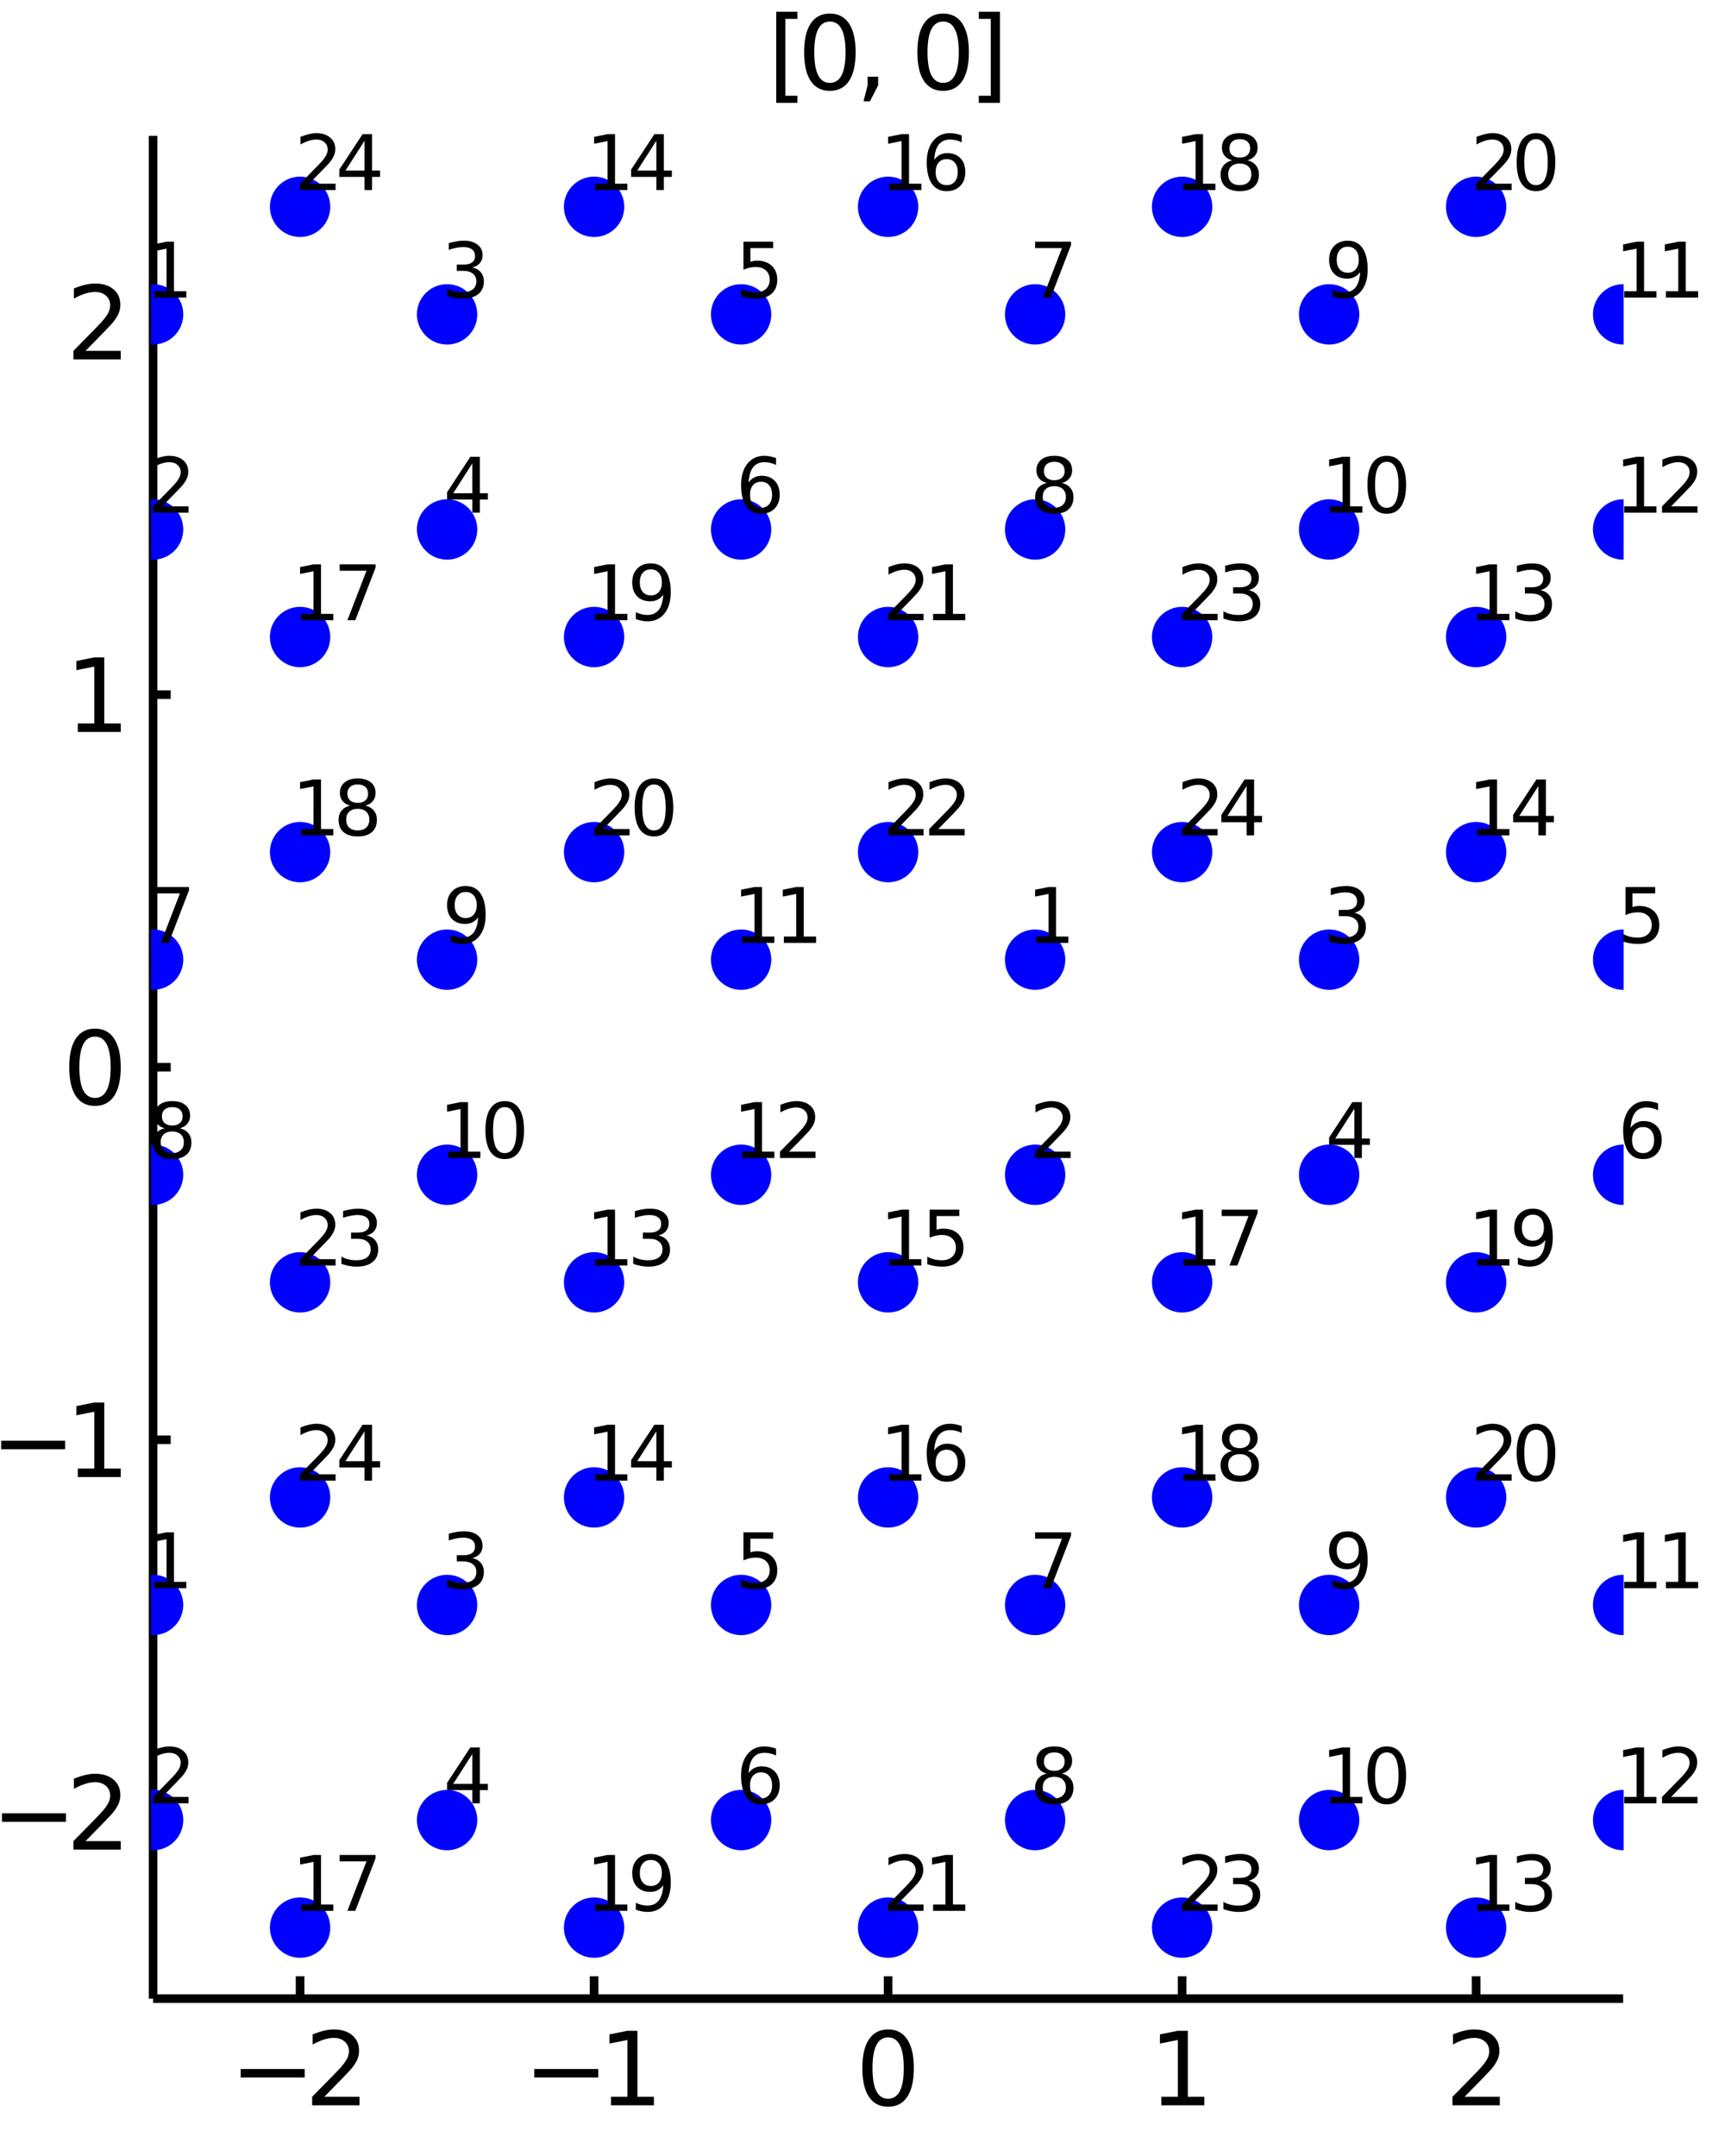 <?xml version="1.0" encoding="utf-8"?>
<svg xmlns="http://www.w3.org/2000/svg" xmlns:xlink="http://www.w3.org/1999/xlink" width="200" height="250" viewBox="0 0 800 1000">
<rect x="0" y="0" width="800" height="1000" fill="#808080" stroke="none"/>
<defs>
  <clipPath id="clip000">
    <rect x="0" y="0" width="800" height="1000"/>
  </clipPath>
</defs>
<path clip-path="url(#clip000)" d="
M0 1000 L800 1000 L800 0 L0 0  Z
  " fill="#ffffff" fill-rule="evenodd" fill-opacity="1"/>
<defs>
  <clipPath id="clip001">
    <rect x="200" y="100" width="701" height="701"/>
  </clipPath>
</defs>
<path clip-path="url(#clip000)" d="
M70.992 927.008 L752.756 927.008 L752.756 62.992 L70.992 62.992  Z
  " fill="#ffffff" fill-rule="evenodd" fill-opacity="1"/>
<defs>
  <clipPath id="clip002">
    <rect x="70" y="62" width="683" height="865"/>
  </clipPath>
</defs>
<polyline clip-path="url(#clip000)" style="stroke:#000000; stroke-width:4; stroke-opacity:1; fill:none" points="
  70.992,927.008 752.756,927.008 
  "/>
<polyline clip-path="url(#clip000)" style="stroke:#000000; stroke-width:4; stroke-opacity:1; fill:none" points="
  139.169,927.008 139.169,916.64 
  "/>
<polyline clip-path="url(#clip000)" style="stroke:#000000; stroke-width:4; stroke-opacity:1; fill:none" points="
  275.521,927.008 275.521,916.64 
  "/>
<polyline clip-path="url(#clip000)" style="stroke:#000000; stroke-width:4; stroke-opacity:1; fill:none" points="
  411.874,927.008 411.874,916.64 
  "/>
<polyline clip-path="url(#clip000)" style="stroke:#000000; stroke-width:4; stroke-opacity:1; fill:none" points="
  548.227,927.008 548.227,916.64 
  "/>
<polyline clip-path="url(#clip000)" style="stroke:#000000; stroke-width:4; stroke-opacity:1; fill:none" points="
  684.58,927.008 684.58,916.64 
  "/>
<path clip-path="url(#clip000)" d="M 0 0 M111.622 959.651 L141.298 959.651 L141.298 963.586 L111.622 963.586 L111.622 959.651 Z" fill="#000000" fill-rule="evenodd" fill-opacity="1" /><path clip-path="url(#clip000)" d="M 0 0 M150.395 972.545 L166.715 972.545 L166.715 976.48 L144.77 976.48 L144.77 972.545 Q147.432 969.79 152.016 965.16 Q156.622 960.508 157.803 959.165 Q160.048 956.642 160.928 954.906 Q161.83 953.147 161.83 951.457 Q161.83 948.702 159.886 946.966 Q157.965 945.23 154.863 945.23 Q152.664 945.23 150.21 945.994 Q147.78 946.758 145.002 948.309 L145.002 943.587 Q147.826 942.452 150.28 941.874 Q152.733 941.295 154.77 941.295 Q160.141 941.295 163.335 943.98 Q166.529 946.665 166.529 951.156 Q166.529 953.286 165.719 955.207 Q164.932 957.105 162.826 959.698 Q162.247 960.369 159.145 963.586 Q156.043 966.781 150.395 972.545 Z" fill="#000000" fill-rule="evenodd" fill-opacity="1" /><path clip-path="url(#clip000)" d="M 0 0 M247.79 959.651 L277.466 959.651 L277.466 963.586 L247.79 963.586 L247.79 959.651 Z" fill="#000000" fill-rule="evenodd" fill-opacity="1" /><path clip-path="url(#clip000)" d="M 0 0 M283.345 972.545 L290.984 972.545 L290.984 946.179 L282.674 947.846 L282.674 943.587 L290.938 941.92 L295.614 941.92 L295.614 972.545 L303.253 972.545 L303.253 976.48 L283.345 976.48 L283.345 972.545 Z" fill="#000000" fill-rule="evenodd" fill-opacity="1" /><path clip-path="url(#clip000)" d="M 0 0 M411.874 944.999 Q408.263 944.999 406.434 948.563 Q404.629 952.105 404.629 959.235 Q404.629 966.341 406.434 969.906 Q408.263 973.447 411.874 973.447 Q415.508 973.447 417.314 969.906 Q419.142 966.341 419.142 959.235 Q419.142 952.105 417.314 948.563 Q415.508 944.999 411.874 944.999 M411.874 941.295 Q417.684 941.295 420.74 945.901 Q423.818 950.485 423.818 959.235 Q423.818 967.961 420.74 972.568 Q417.684 977.151 411.874 977.151 Q406.064 977.151 402.985 972.568 Q399.93 967.961 399.93 959.235 Q399.93 950.485 402.985 945.901 Q406.064 941.295 411.874 941.295 Z" fill="#000000" fill-rule="evenodd" fill-opacity="1" /><path clip-path="url(#clip000)" d="M 0 0 M538.609 972.545 L546.248 972.545 L546.248 946.179 L537.937 947.846 L537.937 943.587 L546.201 941.92 L550.877 941.92 L550.877 972.545 L558.516 972.545 L558.516 976.48 L538.609 976.48 L538.609 972.545 Z" fill="#000000" fill-rule="evenodd" fill-opacity="1" /><path clip-path="url(#clip000)" d="M 0 0 M679.232 972.545 L695.552 972.545 L695.552 976.48 L673.607 976.48 L673.607 972.545 Q676.269 969.79 680.853 965.16 Q685.459 960.508 686.64 959.165 Q688.885 956.642 689.765 954.906 Q690.667 953.147 690.667 951.457 Q690.667 948.702 688.723 946.966 Q686.802 945.23 683.7 945.23 Q681.501 945.23 679.047 945.994 Q676.617 946.758 673.839 948.309 L673.839 943.587 Q676.663 942.452 679.117 941.874 Q681.57 941.295 683.607 941.295 Q688.978 941.295 692.172 943.98 Q695.367 946.665 695.367 951.156 Q695.367 953.286 694.556 955.207 Q693.769 957.105 691.663 959.698 Q691.084 960.369 687.982 963.586 Q684.88 966.781 679.232 972.545 Z" fill="#000000" fill-rule="evenodd" fill-opacity="1" /><polyline clip-path="url(#clip000)" style="stroke:#000000; stroke-width:4; stroke-opacity:1; fill:none" points="
  70.992,927.008 70.992,62.992 
  "/>
<polyline clip-path="url(#clip000)" style="stroke:#000000; stroke-width:4; stroke-opacity:1; fill:none" points="
  70.992,840.606 79.173,840.606 
  "/>
<polyline clip-path="url(#clip000)" style="stroke:#000000; stroke-width:4; stroke-opacity:1; fill:none" points="
  70.992,667.803 79.173,667.803 
  "/>
<polyline clip-path="url(#clip000)" style="stroke:#000000; stroke-width:4; stroke-opacity:1; fill:none" points="
  70.992,495 79.173,495 
  "/>
<polyline clip-path="url(#clip000)" style="stroke:#000000; stroke-width:4; stroke-opacity:1; fill:none" points="
  70.992,322.197 79.173,322.197 
  "/>
<polyline clip-path="url(#clip000)" style="stroke:#000000; stroke-width:4; stroke-opacity:1; fill:none" points="
  70.992,149.394 79.173,149.394 
  "/>
<path clip-path="url(#clip000)" d="M 0 0 M0.9 841.058 L30.576 841.058 L30.576 844.993 L0.9 844.993 L0.9 841.058 Z" fill="#000000" fill-rule="evenodd" fill-opacity="1" /><path clip-path="url(#clip000)" d="M 0 0 M39.673 853.951 L55.992 853.951 L55.992 857.886 L34.048 857.886 L34.048 853.951 Q36.71 851.197 41.293 846.567 Q45.9 841.914 47.08 840.572 Q49.325 838.048 50.205 836.312 Q51.108 834.553 51.108 832.863 Q51.108 830.109 49.163 828.373 Q47.242 826.636 44.14 826.636 Q41.941 826.636 39.488 827.4 Q37.057 828.164 34.279 829.715 L34.279 824.993 Q37.103 823.859 39.557 823.28 Q42.011 822.701 44.048 822.701 Q49.418 822.701 52.612 825.386 Q55.807 828.072 55.807 832.562 Q55.807 834.692 54.997 836.613 Q54.21 838.511 52.103 841.104 Q51.525 841.775 48.423 844.993 Q45.321 848.187 39.673 853.951 Z" fill="#000000" fill-rule="evenodd" fill-opacity="1" /><path clip-path="url(#clip000)" d="M 0 0 M0.529 668.255 L30.205 668.255 L30.205 672.19 L0.529 672.19 L0.529 668.255 Z" fill="#000000" fill-rule="evenodd" fill-opacity="1" /><path clip-path="url(#clip000)" d="M 0 0 M36.085 681.148 L43.724 681.148 L43.724 654.782 L35.413 656.449 L35.413 652.19 L43.677 650.523 L48.353 650.523 L48.353 681.148 L55.992 681.148 L55.992 685.083 L36.085 685.083 L36.085 681.148 Z" fill="#000000" fill-rule="evenodd" fill-opacity="1" /><path clip-path="url(#clip000)" d="M 0 0 M44.048 480.799 Q40.437 480.799 38.608 484.363 Q36.802 487.905 36.802 495.035 Q36.802 502.141 38.608 505.706 Q40.437 509.248 44.048 509.248 Q47.682 509.248 49.487 505.706 Q51.316 502.141 51.316 495.035 Q51.316 487.905 49.487 484.363 Q47.682 480.799 44.048 480.799 M44.048 477.095 Q49.858 477.095 52.913 481.701 Q55.992 486.285 55.992 495.035 Q55.992 503.762 52.913 508.368 Q49.858 512.951 44.048 512.951 Q38.238 512.951 35.159 508.368 Q32.103 503.762 32.103 495.035 Q32.103 486.285 35.159 481.701 Q38.238 477.095 44.048 477.095 Z" fill="#000000" fill-rule="evenodd" fill-opacity="1" /><path clip-path="url(#clip000)" d="M 0 0 M36.085 335.542 L43.724 335.542 L43.724 309.176 L35.413 310.843 L35.413 306.584 L43.677 304.917 L48.353 304.917 L48.353 335.542 L55.992 335.542 L55.992 339.477 L36.085 339.477 L36.085 335.542 Z" fill="#000000" fill-rule="evenodd" fill-opacity="1" /><path clip-path="url(#clip000)" d="M 0 0 M39.673 162.739 L55.992 162.739 L55.992 166.674 L34.048 166.674 L34.048 162.739 Q36.71 159.984 41.293 155.354 Q45.9 150.702 47.08 149.359 Q49.325 146.836 50.205 145.1 Q51.108 143.34 51.108 141.651 Q51.108 138.896 49.163 137.16 Q47.242 135.424 44.14 135.424 Q41.941 135.424 39.488 136.188 Q37.057 136.952 34.279 138.503 L34.279 133.78 Q37.103 132.646 39.557 132.067 Q42.011 131.489 44.048 131.489 Q49.418 131.489 52.612 134.174 Q55.807 136.859 55.807 141.35 Q55.807 143.479 54.997 145.401 Q54.21 147.299 52.103 149.891 Q51.525 150.563 48.423 153.78 Q45.321 156.975 39.673 162.739 Z" fill="#000000" fill-rule="evenodd" fill-opacity="1" /><path clip-path="url(#clip000)" d="M 0 0 M359.988 5.454 L369.802 5.454 L369.802 8.764 L364.247 8.764 L364.247 44.412 L369.802 44.412 L369.802 47.722 L359.988 47.722 L359.988 5.454 Z" fill="#000000" fill-rule="evenodd" fill-opacity="1" /><path clip-path="url(#clip000)" d="M 0 0 M384.872 9.991 Q381.261 9.991 379.432 13.556 Q377.627 17.097 377.627 24.227 Q377.627 31.333 379.432 34.898 Q381.261 38.44 384.872 38.44 Q388.506 38.44 390.312 34.898 Q392.14 31.333 392.14 24.227 Q392.14 17.097 390.312 13.556 Q388.506 9.991 384.872 9.991 M384.872 6.287 Q390.682 6.287 393.738 10.893 Q396.816 15.477 396.816 24.227 Q396.816 32.953 393.738 37.56 Q390.682 42.143 384.872 42.143 Q379.062 42.143 375.983 37.56 Q372.927 32.953 372.927 24.227 Q372.927 15.477 375.983 10.893 Q379.062 6.287 384.872 6.287 Z" fill="#000000" fill-rule="evenodd" fill-opacity="1" /><path clip-path="url(#clip000)" d="M 0 0 M402.372 35.592 L407.256 35.592 L407.256 39.574 L403.46 46.981 L400.474 46.981 L402.372 39.574 L402.372 35.592 Z" fill="#000000" fill-rule="evenodd" fill-opacity="1" /><path clip-path="url(#clip000)" d="M 0 0 M437.395 9.991 Q433.784 9.991 431.955 13.556 Q430.149 17.097 430.149 24.227 Q430.149 31.333 431.955 34.898 Q433.784 38.44 437.395 38.44 Q441.029 38.44 442.834 34.898 Q444.663 31.333 444.663 24.227 Q444.663 17.097 442.834 13.556 Q441.029 9.991 437.395 9.991 M437.395 6.287 Q443.205 6.287 446.26 10.893 Q449.339 15.477 449.339 24.227 Q449.339 32.953 446.26 37.56 Q443.205 42.143 437.395 42.143 Q431.585 42.143 428.506 37.56 Q425.45 32.953 425.45 24.227 Q425.45 15.477 428.506 10.893 Q431.585 6.287 437.395 6.287 Z" fill="#000000" fill-rule="evenodd" fill-opacity="1" /><path clip-path="url(#clip000)" d="M 0 0 M463.76 5.454 L463.76 47.722 L453.946 47.722 L453.946 44.412 L459.478 44.412 L459.478 8.764 L453.946 8.764 L453.946 5.454 L463.76 5.454 Z" fill="#000000" fill-rule="evenodd" fill-opacity="1" /><circle clip-path="url(#clip002)" cx="139.169" cy="894.072" r="14" fill="#0000ff" fill-rule="evenodd" fill-opacity="1" stroke="none"/>
<path clip-path="url(#clip000)" d="M 0 0 M139.672 883.344 L145.401 883.344 L145.401 863.57 L139.169 864.82 L139.169 861.626 L145.366 860.376 L148.873 860.376 L148.873 883.344 L154.602 883.344 L154.602 886.296 L139.672 886.296 L139.672 883.344 Z" fill="#000000" fill-rule="evenodd" fill-opacity="1" /><path clip-path="url(#clip000)" d="M 0 0 M157.519 860.376 L174.186 860.376 L174.186 861.869 L164.776 886.296 L161.113 886.296 L169.967 863.327 L157.519 863.327 L157.519 860.376 Z" fill="#000000" fill-rule="evenodd" fill-opacity="1" /><circle clip-path="url(#clip002)" cx="70.992" cy="744.42" r="14" fill="#0000ff" fill-rule="evenodd" fill-opacity="1" stroke="none"/>
<circle clip-path="url(#clip002)" cx="70.992" cy="844.188" r="14" fill="#0000ff" fill-rule="evenodd" fill-opacity="1" stroke="none"/>
<circle clip-path="url(#clip002)" cx="207.345" cy="744.42" r="14" fill="#0000ff" fill-rule="evenodd" fill-opacity="1" stroke="none"/>
<circle clip-path="url(#clip002)" cx="207.345" cy="844.188" r="14" fill="#0000ff" fill-rule="evenodd" fill-opacity="1" stroke="none"/>
<circle clip-path="url(#clip002)" cx="343.698" cy="744.42" r="14" fill="#0000ff" fill-rule="evenodd" fill-opacity="1" stroke="none"/>
<circle clip-path="url(#clip002)" cx="343.698" cy="844.188" r="14" fill="#0000ff" fill-rule="evenodd" fill-opacity="1" stroke="none"/>
<circle clip-path="url(#clip002)" cx="70.992" cy="445.116" r="14" fill="#0000ff" fill-rule="evenodd" fill-opacity="1" stroke="none"/>
<circle clip-path="url(#clip002)" cx="70.992" cy="544.884" r="14" fill="#0000ff" fill-rule="evenodd" fill-opacity="1" stroke="none"/>
<circle clip-path="url(#clip002)" cx="207.345" cy="445.116" r="14" fill="#0000ff" fill-rule="evenodd" fill-opacity="1" stroke="none"/>
<circle clip-path="url(#clip002)" cx="207.345" cy="544.884" r="14" fill="#0000ff" fill-rule="evenodd" fill-opacity="1" stroke="none"/>
<circle clip-path="url(#clip002)" cx="343.698" cy="445.116" r="14" fill="#0000ff" fill-rule="evenodd" fill-opacity="1" stroke="none"/>
<circle clip-path="url(#clip002)" cx="343.698" cy="544.884" r="14" fill="#0000ff" fill-rule="evenodd" fill-opacity="1" stroke="none"/>
<circle clip-path="url(#clip002)" cx="275.521" cy="594.768" r="14" fill="#0000ff" fill-rule="evenodd" fill-opacity="1" stroke="none"/>
<circle clip-path="url(#clip002)" cx="275.521" cy="694.536" r="14" fill="#0000ff" fill-rule="evenodd" fill-opacity="1" stroke="none"/>
<circle clip-path="url(#clip002)" cx="411.874" cy="594.768" r="14" fill="#0000ff" fill-rule="evenodd" fill-opacity="1" stroke="none"/>
<circle clip-path="url(#clip002)" cx="411.874" cy="694.536" r="14" fill="#0000ff" fill-rule="evenodd" fill-opacity="1" stroke="none"/>
<circle clip-path="url(#clip002)" cx="139.169" cy="295.464" r="14" fill="#0000ff" fill-rule="evenodd" fill-opacity="1" stroke="none"/>
<circle clip-path="url(#clip002)" cx="139.169" cy="395.232" r="14" fill="#0000ff" fill-rule="evenodd" fill-opacity="1" stroke="none"/>
<circle clip-path="url(#clip002)" cx="275.521" cy="894.072" r="14" fill="#0000ff" fill-rule="evenodd" fill-opacity="1" stroke="none"/>
<circle clip-path="url(#clip002)" cx="411.874" cy="894.072" r="14" fill="#0000ff" fill-rule="evenodd" fill-opacity="1" stroke="none"/>
<circle clip-path="url(#clip002)" cx="139.169" cy="594.768" r="14" fill="#0000ff" fill-rule="evenodd" fill-opacity="1" stroke="none"/>
<circle clip-path="url(#clip002)" cx="139.169" cy="694.536" r="14" fill="#0000ff" fill-rule="evenodd" fill-opacity="1" stroke="none"/>
<path clip-path="url(#clip000)" d="M 0 0 M71.496 733.692 L77.225 733.692 L77.225 713.918 L70.992 715.168 L70.992 711.974 L77.19 710.724 L80.697 710.724 L80.697 733.692 L86.426 733.692 L86.426 736.644 L71.496 736.644 L71.496 733.692 Z" fill="#000000" fill-rule="evenodd" fill-opacity="1" /><path clip-path="url(#clip000)" d="M 0 0 M75.211 833.46 L87.45 833.46 L87.45 836.412 L70.992 836.412 L70.992 833.46 Q72.989 831.394 76.426 827.922 Q79.881 824.433 80.766 823.426 Q82.45 821.533 83.11 820.231 Q83.787 818.912 83.787 817.645 Q83.787 815.579 82.329 814.277 Q80.888 812.974 78.561 812.974 Q76.912 812.974 75.072 813.547 Q73.249 814.12 71.166 815.283 L71.166 811.742 Q73.284 810.891 75.124 810.457 Q76.964 810.023 78.492 810.023 Q82.52 810.023 84.916 812.037 Q87.311 814.051 87.311 817.419 Q87.311 819.016 86.704 820.457 Q86.114 821.881 84.534 823.825 Q84.1 824.329 81.773 826.742 Q79.447 829.138 75.211 833.46 Z" fill="#000000" fill-rule="evenodd" fill-opacity="1" /><path clip-path="url(#clip000)" d="M 0 0 M219.064 722.668 Q221.581 723.206 222.987 724.908 Q224.411 726.609 224.411 729.109 Q224.411 732.946 221.772 735.047 Q219.133 737.147 214.272 737.147 Q212.64 737.147 210.904 736.817 Q209.185 736.505 207.345 735.863 L207.345 732.477 Q208.803 733.328 210.539 733.762 Q212.275 734.196 214.168 734.196 Q217.466 734.196 219.185 732.894 Q220.921 731.592 220.921 729.109 Q220.921 726.818 219.307 725.533 Q217.709 724.231 214.845 724.231 L211.824 724.231 L211.824 721.349 L214.984 721.349 Q217.571 721.349 218.942 720.325 Q220.314 719.283 220.314 717.338 Q220.314 715.342 218.89 714.283 Q217.484 713.206 214.845 713.206 Q213.404 713.206 211.755 713.519 Q210.105 713.831 208.126 714.491 L208.126 711.366 Q210.123 710.811 211.859 710.533 Q213.612 710.255 215.157 710.255 Q219.15 710.255 221.477 712.078 Q223.803 713.884 223.803 716.974 Q223.803 719.127 222.57 720.62 Q221.338 722.095 219.064 722.668 Z" fill="#000000" fill-rule="evenodd" fill-opacity="1" /><path clip-path="url(#clip000)" d="M 0 0 M219.046 813.547 L210.192 827.384 L219.046 827.384 L219.046 813.547 M218.126 810.492 L222.536 810.492 L222.536 827.384 L226.234 827.384 L226.234 830.301 L222.536 830.301 L222.536 836.412 L219.046 836.412 L219.046 830.301 L207.345 830.301 L207.345 826.915 L218.126 810.492 Z" fill="#000000" fill-rule="evenodd" fill-opacity="1" /><path clip-path="url(#clip000)" d="M 0 0 M344.791 710.724 L358.559 710.724 L358.559 713.675 L348.003 713.675 L348.003 720.029 Q348.767 719.769 349.531 719.647 Q350.295 719.509 351.059 719.509 Q355.399 719.509 357.934 721.887 Q360.468 724.265 360.468 728.328 Q360.468 732.512 357.864 734.838 Q355.26 737.147 350.521 737.147 Q348.889 737.147 347.187 736.87 Q345.503 736.592 343.698 736.036 L343.698 732.512 Q345.26 733.363 346.927 733.779 Q348.593 734.196 350.451 734.196 Q353.455 734.196 355.208 732.616 Q356.961 731.036 356.961 728.328 Q356.961 725.62 355.208 724.04 Q353.455 722.46 350.451 722.46 Q349.045 722.46 347.639 722.772 Q346.25 723.085 344.791 723.745 L344.791 710.724 Z" fill="#000000" fill-rule="evenodd" fill-opacity="1" /><path clip-path="url(#clip000)" d="M 0 0 M352.951 822.054 Q350.59 822.054 349.201 823.669 Q347.83 825.283 347.83 828.096 Q347.83 830.891 349.201 832.523 Q350.59 834.138 352.951 834.138 Q355.312 834.138 356.684 832.523 Q358.073 830.891 358.073 828.096 Q358.073 825.283 356.684 823.669 Q355.312 822.054 352.951 822.054 M359.913 811.065 L359.913 814.259 Q358.593 813.634 357.239 813.304 Q355.902 812.974 354.583 812.974 Q351.111 812.974 349.271 815.318 Q347.448 817.662 347.187 822.401 Q348.212 820.891 349.757 820.092 Q351.302 819.276 353.159 819.276 Q357.066 819.276 359.323 821.655 Q361.597 824.016 361.597 828.096 Q361.597 832.089 359.236 834.502 Q356.875 836.915 352.951 836.915 Q348.455 836.915 346.076 833.478 Q343.698 830.023 343.698 823.478 Q343.698 817.332 346.614 813.686 Q349.531 810.023 354.444 810.023 Q355.764 810.023 357.1 810.283 Q358.455 810.544 359.913 811.065 Z" fill="#000000" fill-rule="evenodd" fill-opacity="1" /><path clip-path="url(#clip000)" d="M 0 0 M70.992 411.42 L87.659 411.42 L87.659 412.913 L78.249 437.34 L74.586 437.34 L83.44 414.371 L70.992 414.371 L70.992 411.42 Z" fill="#000000" fill-rule="evenodd" fill-opacity="1" /><path clip-path="url(#clip000)" d="M 0 0 M79.881 524.799 Q77.381 524.799 75.94 526.136 Q74.516 527.473 74.516 529.816 Q74.516 532.16 75.94 533.497 Q77.381 534.834 79.881 534.834 Q82.381 534.834 83.822 533.497 Q85.263 532.143 85.263 529.816 Q85.263 527.473 83.822 526.136 Q82.398 524.799 79.881 524.799 M76.374 523.306 Q74.117 522.75 72.85 521.205 Q71.6 519.66 71.6 517.438 Q71.6 514.33 73.805 512.525 Q76.027 510.719 79.881 510.719 Q83.752 510.719 85.957 512.525 Q88.162 514.33 88.162 517.438 Q88.162 519.66 86.895 521.205 Q85.645 522.75 83.405 523.306 Q85.94 523.896 87.346 525.615 Q88.77 527.334 88.77 529.816 Q88.77 533.584 86.461 535.598 Q84.169 537.611 79.881 537.611 Q75.593 537.611 73.284 535.598 Q70.992 533.584 70.992 529.816 Q70.992 527.334 72.416 525.615 Q73.839 523.896 76.374 523.306 M75.089 517.768 Q75.089 519.782 76.339 520.91 Q77.607 522.039 79.881 522.039 Q82.138 522.039 83.405 520.91 Q84.69 519.782 84.69 517.768 Q84.69 515.754 83.405 514.625 Q82.138 513.497 79.881 513.497 Q77.607 513.497 76.339 514.625 Q75.089 515.754 75.089 517.768 Z" fill="#000000" fill-rule="evenodd" fill-opacity="1" /><path clip-path="url(#clip000)" d="M 0 0 M209.012 436.802 L209.012 433.607 Q210.331 434.232 211.685 434.562 Q213.039 434.892 214.341 434.892 Q217.814 434.892 219.636 432.566 Q221.477 430.222 221.737 425.465 Q220.73 426.958 219.185 427.757 Q217.64 428.555 215.765 428.555 Q211.876 428.555 209.602 426.212 Q207.345 423.851 207.345 419.771 Q207.345 415.778 209.706 413.364 Q212.067 410.951 215.991 410.951 Q220.487 410.951 222.848 414.406 Q225.227 417.844 225.227 424.406 Q225.227 430.535 222.31 434.198 Q219.411 437.843 214.498 437.843 Q213.178 437.843 211.824 437.583 Q210.47 437.323 209.012 436.802 M215.991 425.812 Q218.352 425.812 219.723 424.198 Q221.112 422.583 221.112 419.771 Q221.112 416.976 219.723 415.361 Q218.352 413.729 215.991 413.729 Q213.63 413.729 212.241 415.361 Q210.869 416.976 210.869 419.771 Q210.869 422.583 212.241 424.198 Q213.63 425.812 215.991 425.812 Z" fill="#000000" fill-rule="evenodd" fill-opacity="1" /><path clip-path="url(#clip000)" d="M 0 0 M207.848 534.157 L213.577 534.157 L213.577 514.382 L207.345 515.632 L207.345 512.438 L213.543 511.188 L217.05 511.188 L217.05 534.157 L222.779 534.157 L222.779 537.108 L207.848 537.108 L207.848 534.157 Z" fill="#000000" fill-rule="evenodd" fill-opacity="1" /><path clip-path="url(#clip000)" d="M 0 0 M234.081 513.497 Q231.373 513.497 230.001 516.171 Q228.647 518.827 228.647 524.174 Q228.647 529.504 230.001 532.177 Q231.373 534.834 234.081 534.834 Q236.807 534.834 238.161 532.177 Q239.532 529.504 239.532 524.174 Q239.532 518.827 238.161 516.171 Q236.807 513.497 234.081 513.497 M234.081 510.719 Q238.438 510.719 240.73 514.174 Q243.039 517.612 243.039 524.174 Q243.039 530.719 240.73 534.174 Q238.438 537.611 234.081 537.611 Q229.723 537.611 227.414 534.174 Q225.123 530.719 225.123 524.174 Q225.123 517.612 227.414 514.174 Q229.723 510.719 234.081 510.719 Z" fill="#000000" fill-rule="evenodd" fill-opacity="1" /><path clip-path="url(#clip000)" d="M 0 0 M344.201 434.389 L349.93 434.389 L349.93 414.614 L343.698 415.864 L343.698 412.67 L349.896 411.42 L353.402 411.42 L353.402 434.389 L359.132 434.389 L359.132 437.34 L344.201 437.34 L344.201 434.389 Z" fill="#000000" fill-rule="evenodd" fill-opacity="1" /><path clip-path="url(#clip000)" d="M 0 0 M363.541 434.389 L369.27 434.389 L369.27 414.614 L363.038 415.864 L363.038 412.67 L369.236 411.42 L372.743 411.42 L372.743 434.389 L378.472 434.389 L378.472 437.34 L363.541 437.34 L363.541 434.389 Z" fill="#000000" fill-rule="evenodd" fill-opacity="1" /><path clip-path="url(#clip000)" d="M 0 0 M344.201 534.157 L349.93 534.157 L349.93 514.382 L343.698 515.632 L343.698 512.438 L349.896 511.188 L353.402 511.188 L353.402 534.157 L359.132 534.157 L359.132 537.108 L344.201 537.108 L344.201 534.157 Z" fill="#000000" fill-rule="evenodd" fill-opacity="1" /><path clip-path="url(#clip000)" d="M 0 0 M365.954 534.157 L378.194 534.157 L378.194 537.108 L361.736 537.108 L361.736 534.157 Q363.732 532.091 367.17 528.618 Q370.625 525.129 371.51 524.122 Q373.194 522.23 373.854 520.928 Q374.531 519.608 374.531 518.341 Q374.531 516.275 373.072 514.973 Q371.632 513.671 369.305 513.671 Q367.656 513.671 365.816 514.244 Q363.993 514.816 361.909 515.98 L361.909 512.438 Q364.027 511.587 365.868 511.153 Q367.708 510.719 369.236 510.719 Q373.263 510.719 375.659 512.733 Q378.055 514.747 378.055 518.115 Q378.055 519.712 377.447 521.153 Q376.857 522.577 375.277 524.521 Q374.843 525.025 372.517 527.438 Q370.191 529.834 365.954 534.157 Z" fill="#000000" fill-rule="evenodd" fill-opacity="1" /><path clip-path="url(#clip000)" d="M 0 0 M276.025 584.041 L281.754 584.041 L281.754 564.266 L275.521 565.516 L275.521 562.322 L281.719 561.072 L285.226 561.072 L285.226 584.041 L290.955 584.041 L290.955 586.992 L276.025 586.992 L276.025 584.041 Z" fill="#000000" fill-rule="evenodd" fill-opacity="1" /><path clip-path="url(#clip000)" d="M 0 0 M305.382 573.016 Q307.9 573.555 309.306 575.256 Q310.729 576.957 310.729 579.457 Q310.729 583.294 308.091 585.395 Q305.452 587.495 300.591 587.495 Q298.959 587.495 297.223 587.166 Q295.504 586.853 293.664 586.211 L293.664 582.825 Q295.122 583.676 296.858 584.11 Q298.594 584.544 300.486 584.544 Q303.785 584.544 305.504 583.242 Q307.24 581.94 307.24 579.457 Q307.24 577.166 305.625 575.881 Q304.028 574.579 301.163 574.579 L298.143 574.579 L298.143 571.697 L301.302 571.697 Q303.889 571.697 305.261 570.673 Q306.632 569.631 306.632 567.686 Q306.632 565.69 305.209 564.631 Q303.802 563.555 301.163 563.555 Q299.723 563.555 298.073 563.867 Q296.424 564.18 294.445 564.839 L294.445 561.714 Q296.441 561.159 298.177 560.881 Q299.931 560.603 301.476 560.603 Q305.469 560.603 307.795 562.426 Q310.122 564.232 310.122 567.322 Q310.122 569.475 308.889 570.968 Q307.657 572.443 305.382 573.016 Z" fill="#000000" fill-rule="evenodd" fill-opacity="1" /><path clip-path="url(#clip000)" d="M 0 0 M276.025 683.809 L281.754 683.809 L281.754 664.034 L275.521 665.284 L275.521 662.09 L281.719 660.84 L285.226 660.84 L285.226 683.809 L290.955 683.809 L290.955 686.76 L276.025 686.76 L276.025 683.809 Z" fill="#000000" fill-rule="evenodd" fill-opacity="1" /><path clip-path="url(#clip000)" d="M 0 0 M304.393 663.895 L295.539 677.732 L304.393 677.732 L304.393 663.895 M303.472 660.84 L307.882 660.84 L307.882 677.732 L311.58 677.732 L311.58 680.649 L307.882 680.649 L307.882 686.76 L304.393 686.76 L304.393 680.649 L292.691 680.649 L292.691 677.263 L303.472 660.84 Z" fill="#000000" fill-rule="evenodd" fill-opacity="1" /><path clip-path="url(#clip000)" d="M 0 0 M412.377 584.041 L418.107 584.041 L418.107 564.266 L411.874 565.516 L411.874 562.322 L418.072 561.072 L421.579 561.072 L421.579 584.041 L427.308 584.041 L427.308 586.992 L412.377 586.992 L412.377 584.041 Z" fill="#000000" fill-rule="evenodd" fill-opacity="1" /><path clip-path="url(#clip000)" d="M 0 0 M431.145 561.072 L444.912 561.072 L444.912 564.023 L434.357 564.023 L434.357 570.377 Q435.12 570.117 435.884 569.996 Q436.648 569.857 437.412 569.857 Q441.752 569.857 444.287 572.235 Q446.822 574.614 446.822 578.676 Q446.822 582.86 444.218 585.186 Q441.613 587.495 436.874 587.495 Q435.242 587.495 433.541 587.218 Q431.857 586.94 430.051 586.384 L430.051 582.86 Q431.613 583.711 433.28 584.127 Q434.947 584.544 436.804 584.544 Q439.808 584.544 441.561 582.964 Q443.315 581.384 443.315 578.676 Q443.315 575.968 441.561 574.388 Q439.808 572.808 436.804 572.808 Q435.398 572.808 433.992 573.12 Q432.603 573.433 431.145 574.093 L431.145 561.072 Z" fill="#000000" fill-rule="evenodd" fill-opacity="1" /><path clip-path="url(#clip000)" d="M 0 0 M412.377 683.809 L418.107 683.809 L418.107 664.034 L411.874 665.284 L411.874 662.09 L418.072 660.84 L421.579 660.84 L421.579 683.809 L427.308 683.809 L427.308 686.76 L412.377 686.76 L412.377 683.809 Z" fill="#000000" fill-rule="evenodd" fill-opacity="1" /><path clip-path="url(#clip000)" d="M 0 0 M439.044 672.402 Q436.683 672.402 435.294 674.017 Q433.923 675.631 433.923 678.444 Q433.923 681.239 435.294 682.871 Q436.683 684.486 439.044 684.486 Q441.405 684.486 442.777 682.871 Q444.166 681.239 444.166 678.444 Q444.166 675.631 442.777 674.017 Q441.405 672.402 439.044 672.402 M446.006 661.413 L446.006 664.607 Q444.686 663.982 443.332 663.652 Q441.995 663.323 440.676 663.323 Q437.204 663.323 435.363 665.666 Q433.541 668.01 433.28 672.75 Q434.304 671.239 435.85 670.441 Q437.395 669.625 439.252 669.625 Q443.159 669.625 445.416 672.003 Q447.69 674.364 447.69 678.444 Q447.69 682.437 445.329 684.85 Q442.968 687.263 439.044 687.263 Q434.548 687.263 432.169 683.826 Q429.791 680.371 429.791 673.826 Q429.791 667.68 432.707 664.034 Q435.624 660.371 440.537 660.371 Q441.856 660.371 443.193 660.632 Q444.547 660.892 446.006 661.413 Z" fill="#000000" fill-rule="evenodd" fill-opacity="1" /><path clip-path="url(#clip000)" d="M 0 0 M139.672 284.737 L145.401 284.737 L145.401 264.963 L139.169 266.213 L139.169 263.018 L145.366 261.768 L148.873 261.768 L148.873 284.737 L154.602 284.737 L154.602 287.688 L139.672 287.688 L139.672 284.737 Z" fill="#000000" fill-rule="evenodd" fill-opacity="1" /><path clip-path="url(#clip000)" d="M 0 0 M157.519 261.768 L174.186 261.768 L174.186 263.261 L164.776 287.688 L161.113 287.688 L169.967 264.719 L157.519 264.719 L157.519 261.768 Z" fill="#000000" fill-rule="evenodd" fill-opacity="1" /><path clip-path="url(#clip000)" d="M 0 0 M139.672 384.505 L145.401 384.505 L145.401 364.73 L139.169 365.98 L139.169 362.786 L145.366 361.536 L148.873 361.536 L148.873 384.505 L154.602 384.505 L154.602 387.456 L139.672 387.456 L139.672 384.505 Z" fill="#000000" fill-rule="evenodd" fill-opacity="1" /><path clip-path="url(#clip000)" d="M 0 0 M165.904 375.147 Q163.404 375.147 161.964 376.484 Q160.54 377.821 160.54 380.164 Q160.54 382.508 161.964 383.845 Q163.404 385.182 165.904 385.182 Q168.404 385.182 169.845 383.845 Q171.286 382.491 171.286 380.164 Q171.286 377.821 169.845 376.484 Q168.422 375.147 165.904 375.147 M162.398 373.654 Q160.141 373.098 158.873 371.553 Q157.623 370.008 157.623 367.786 Q157.623 364.678 159.828 362.873 Q162.05 361.067 165.904 361.067 Q169.776 361.067 171.981 362.873 Q174.186 364.678 174.186 367.786 Q174.186 370.008 172.918 371.553 Q171.668 373.098 169.429 373.654 Q171.963 374.244 173.37 375.963 Q174.793 377.682 174.793 380.164 Q174.793 383.932 172.484 385.946 Q170.193 387.96 165.904 387.96 Q161.616 387.96 159.307 385.946 Q157.016 383.932 157.016 380.164 Q157.016 377.682 158.439 375.963 Q159.863 374.244 162.398 373.654 M161.113 368.116 Q161.113 370.13 162.363 371.258 Q163.63 372.387 165.904 372.387 Q168.161 372.387 169.429 371.258 Q170.713 370.13 170.713 368.116 Q170.713 366.102 169.429 364.974 Q168.161 363.845 165.904 363.845 Q163.63 363.845 162.363 364.974 Q161.113 366.102 161.113 368.116 Z" fill="#000000" fill-rule="evenodd" fill-opacity="1" /><path clip-path="url(#clip000)" d="M 0 0 M276.025 883.344 L281.754 883.344 L281.754 863.57 L275.521 864.82 L275.521 861.626 L281.719 860.376 L285.226 860.376 L285.226 883.344 L290.955 883.344 L290.955 886.296 L276.025 886.296 L276.025 883.344 Z" fill="#000000" fill-rule="evenodd" fill-opacity="1" /><path clip-path="url(#clip000)" d="M 0 0 M294.861 885.758 L294.861 882.563 Q296.181 883.188 297.535 883.518 Q298.889 883.848 300.191 883.848 Q303.663 883.848 305.486 881.521 Q307.327 879.178 307.587 874.421 Q306.58 875.914 305.035 876.712 Q303.49 877.511 301.615 877.511 Q297.726 877.511 295.452 875.167 Q293.195 872.806 293.195 868.726 Q293.195 864.733 295.556 862.32 Q297.917 859.907 301.841 859.907 Q306.337 859.907 308.698 863.362 Q311.077 866.799 311.077 873.362 Q311.077 879.49 308.16 883.153 Q305.261 886.799 300.348 886.799 Q299.028 886.799 297.674 886.539 Q296.32 886.278 294.861 885.758 M301.841 874.768 Q304.202 874.768 305.573 873.153 Q306.962 871.539 306.962 868.726 Q306.962 865.931 305.573 864.317 Q304.202 862.685 301.841 862.685 Q299.479 862.685 298.091 864.317 Q296.719 865.931 296.719 868.726 Q296.719 871.539 298.091 873.153 Q299.479 874.768 301.841 874.768 Z" fill="#000000" fill-rule="evenodd" fill-opacity="1" /><path clip-path="url(#clip000)" d="M 0 0 M416.093 883.344 L428.332 883.344 L428.332 886.296 L411.874 886.296 L411.874 883.344 Q413.871 881.278 417.308 877.806 Q420.763 874.317 421.648 873.31 Q423.332 871.417 423.992 870.115 Q424.669 868.796 424.669 867.529 Q424.669 865.463 423.211 864.16 Q421.77 862.858 419.443 862.858 Q417.794 862.858 415.954 863.431 Q414.131 864.004 412.048 865.167 L412.048 861.626 Q414.166 860.775 416.006 860.341 Q417.846 859.907 419.374 859.907 Q423.402 859.907 425.798 861.921 Q428.193 863.935 428.193 867.303 Q428.193 868.9 427.586 870.341 Q426.995 871.765 425.416 873.709 Q424.982 874.213 422.655 876.626 Q420.329 879.022 416.093 883.344 Z" fill="#000000" fill-rule="evenodd" fill-opacity="1" /><path clip-path="url(#clip000)" d="M 0 0 M432.742 883.344 L438.471 883.344 L438.471 863.57 L432.238 864.82 L432.238 861.626 L438.436 860.376 L441.943 860.376 L441.943 883.344 L447.672 883.344 L447.672 886.296 L432.742 886.296 L432.742 883.344 Z" fill="#000000" fill-rule="evenodd" fill-opacity="1" /><path clip-path="url(#clip000)" d="M 0 0 M143.387 584.041 L155.627 584.041 L155.627 586.992 L139.169 586.992 L139.169 584.041 Q141.165 581.975 144.603 578.502 Q148.057 575.013 148.943 574.006 Q150.627 572.114 151.286 570.811 Q151.964 569.492 151.964 568.225 Q151.964 566.159 150.505 564.857 Q149.064 563.555 146.738 563.555 Q145.089 563.555 143.248 564.127 Q141.425 564.7 139.342 565.864 L139.342 562.322 Q141.46 561.471 143.3 561.037 Q145.141 560.603 146.668 560.603 Q150.696 560.603 153.092 562.617 Q155.488 564.631 155.488 567.999 Q155.488 569.596 154.88 571.037 Q154.29 572.461 152.71 574.405 Q152.276 574.909 149.95 577.322 Q147.623 579.718 143.387 584.041 Z" fill="#000000" fill-rule="evenodd" fill-opacity="1" /><path clip-path="url(#clip000)" d="M 0 0 M170.054 573.016 Q172.571 573.555 173.977 575.256 Q175.401 576.957 175.401 579.457 Q175.401 583.294 172.762 585.395 Q170.123 587.495 165.262 587.495 Q163.63 587.495 161.894 587.166 Q160.175 586.853 158.335 586.211 L158.335 582.825 Q159.793 583.676 161.529 584.11 Q163.266 584.544 165.158 584.544 Q168.457 584.544 170.175 583.242 Q171.911 581.94 171.911 579.457 Q171.911 577.166 170.297 575.881 Q168.7 574.579 165.835 574.579 L162.814 574.579 L162.814 571.697 L165.974 571.697 Q168.561 571.697 169.932 570.673 Q171.304 569.631 171.304 567.686 Q171.304 565.69 169.88 564.631 Q168.474 563.555 165.835 563.555 Q164.394 563.555 162.745 563.867 Q161.095 564.18 159.116 564.839 L159.116 561.714 Q161.113 561.159 162.849 560.881 Q164.602 560.603 166.148 560.603 Q170.141 560.603 172.467 562.426 Q174.793 564.232 174.793 567.322 Q174.793 569.475 173.561 570.968 Q172.328 572.443 170.054 573.016 Z" fill="#000000" fill-rule="evenodd" fill-opacity="1" /><path clip-path="url(#clip000)" d="M 0 0 M143.387 683.809 L155.627 683.809 L155.627 686.76 L139.169 686.76 L139.169 683.809 Q141.165 681.743 144.603 678.27 Q148.057 674.781 148.943 673.774 Q150.627 671.881 151.286 670.579 Q151.964 669.26 151.964 667.993 Q151.964 665.927 150.505 664.625 Q149.064 663.323 146.738 663.323 Q145.089 663.323 143.248 663.895 Q141.425 664.468 139.342 665.632 L139.342 662.09 Q141.46 661.239 143.3 660.805 Q145.141 660.371 146.668 660.371 Q150.696 660.371 153.092 662.385 Q155.488 664.399 155.488 667.767 Q155.488 669.364 154.88 670.805 Q154.29 672.229 152.71 674.173 Q152.276 674.677 149.95 677.09 Q147.623 679.486 143.387 683.809 Z" fill="#000000" fill-rule="evenodd" fill-opacity="1" /><path clip-path="url(#clip000)" d="M 0 0 M169.064 663.895 L160.21 677.732 L169.064 677.732 L169.064 663.895 M168.144 660.84 L172.554 660.84 L172.554 677.732 L176.252 677.732 L176.252 680.649 L172.554 680.649 L172.554 686.76 L169.064 686.76 L169.064 680.649 L157.363 680.649 L157.363 677.263 L168.144 660.84 Z" fill="#000000" fill-rule="evenodd" fill-opacity="1" /><circle clip-path="url(#clip002)" cx="70.992" cy="145.812" r="14" fill="#0000ff" fill-rule="evenodd" fill-opacity="1" stroke="none"/>
<circle clip-path="url(#clip002)" cx="70.992" cy="245.58" r="14" fill="#0000ff" fill-rule="evenodd" fill-opacity="1" stroke="none"/>
<circle clip-path="url(#clip002)" cx="207.345" cy="145.812" r="14" fill="#0000ff" fill-rule="evenodd" fill-opacity="1" stroke="none"/>
<circle clip-path="url(#clip002)" cx="207.345" cy="245.58" r="14" fill="#0000ff" fill-rule="evenodd" fill-opacity="1" stroke="none"/>
<circle clip-path="url(#clip002)" cx="343.698" cy="145.812" r="14" fill="#0000ff" fill-rule="evenodd" fill-opacity="1" stroke="none"/>
<circle clip-path="url(#clip002)" cx="343.698" cy="245.58" r="14" fill="#0000ff" fill-rule="evenodd" fill-opacity="1" stroke="none"/>
<circle clip-path="url(#clip002)" cx="275.521" cy="95.928" r="14" fill="#0000ff" fill-rule="evenodd" fill-opacity="1" stroke="none"/>
<circle clip-path="url(#clip002)" cx="411.874" cy="95.928" r="14" fill="#0000ff" fill-rule="evenodd" fill-opacity="1" stroke="none"/>
<circle clip-path="url(#clip002)" cx="275.521" cy="295.464" r="14" fill="#0000ff" fill-rule="evenodd" fill-opacity="1" stroke="none"/>
<circle clip-path="url(#clip002)" cx="275.521" cy="395.232" r="14" fill="#0000ff" fill-rule="evenodd" fill-opacity="1" stroke="none"/>
<circle clip-path="url(#clip002)" cx="411.874" cy="295.464" r="14" fill="#0000ff" fill-rule="evenodd" fill-opacity="1" stroke="none"/>
<circle clip-path="url(#clip002)" cx="411.874" cy="395.232" r="14" fill="#0000ff" fill-rule="evenodd" fill-opacity="1" stroke="none"/>
<circle clip-path="url(#clip002)" cx="139.169" cy="95.928" r="14" fill="#0000ff" fill-rule="evenodd" fill-opacity="1" stroke="none"/>
<path clip-path="url(#clip000)" d="M 0 0 M71.496 135.085 L77.225 135.085 L77.225 115.311 L70.992 116.561 L70.992 113.366 L77.19 112.116 L80.697 112.116 L80.697 135.085 L86.426 135.085 L86.426 138.036 L71.496 138.036 L71.496 135.085 Z" fill="#000000" fill-rule="evenodd" fill-opacity="1" /><path clip-path="url(#clip000)" d="M 0 0 M75.211 234.853 L87.45 234.853 L87.45 237.804 L70.992 237.804 L70.992 234.853 Q72.989 232.787 76.426 229.315 Q79.881 225.825 80.766 224.818 Q82.45 222.926 83.11 221.624 Q83.787 220.304 83.787 219.037 Q83.787 216.971 82.329 215.669 Q80.888 214.367 78.561 214.367 Q76.912 214.367 75.072 214.94 Q73.249 215.513 71.166 216.676 L71.166 213.134 Q73.284 212.283 75.124 211.849 Q76.964 211.415 78.492 211.415 Q82.52 211.415 84.916 213.429 Q87.311 215.443 87.311 218.811 Q87.311 220.408 86.704 221.849 Q86.114 223.273 84.534 225.217 Q84.1 225.721 81.773 228.134 Q79.447 230.53 75.211 234.853 Z" fill="#000000" fill-rule="evenodd" fill-opacity="1" /><path clip-path="url(#clip000)" d="M 0 0 M219.064 124.061 Q221.581 124.599 222.987 126.3 Q224.411 128.002 224.411 130.502 Q224.411 134.338 221.772 136.439 Q219.133 138.54 214.272 138.54 Q212.64 138.54 210.904 138.21 Q209.185 137.897 207.345 137.255 L207.345 133.87 Q208.803 134.72 210.539 135.154 Q212.275 135.588 214.168 135.588 Q217.466 135.588 219.185 134.286 Q220.921 132.984 220.921 130.502 Q220.921 128.21 219.307 126.925 Q217.709 125.623 214.845 125.623 L211.824 125.623 L211.824 122.741 L214.984 122.741 Q217.571 122.741 218.942 121.717 Q220.314 120.675 220.314 118.731 Q220.314 116.734 218.89 115.675 Q217.484 114.599 214.845 114.599 Q213.404 114.599 211.755 114.911 Q210.105 115.224 208.126 115.884 L208.126 112.759 Q210.123 112.203 211.859 111.925 Q213.612 111.647 215.157 111.647 Q219.15 111.647 221.477 113.47 Q223.803 115.276 223.803 118.366 Q223.803 120.519 222.57 122.012 Q221.338 123.488 219.064 124.061 Z" fill="#000000" fill-rule="evenodd" fill-opacity="1" /><path clip-path="url(#clip000)" d="M 0 0 M219.046 214.94 L210.192 228.776 L219.046 228.776 L219.046 214.94 M218.126 211.884 L222.536 211.884 L222.536 228.776 L226.234 228.776 L226.234 231.693 L222.536 231.693 L222.536 237.804 L219.046 237.804 L219.046 231.693 L207.345 231.693 L207.345 228.308 L218.126 211.884 Z" fill="#000000" fill-rule="evenodd" fill-opacity="1" /><path clip-path="url(#clip000)" d="M 0 0 M344.791 112.116 L358.559 112.116 L358.559 115.068 L348.003 115.068 L348.003 121.422 Q348.767 121.161 349.531 121.04 Q350.295 120.901 351.059 120.901 Q355.399 120.901 357.934 123.279 Q360.468 125.658 360.468 129.72 Q360.468 133.904 357.864 136.231 Q355.26 138.54 350.521 138.54 Q348.889 138.54 347.187 138.262 Q345.503 137.984 343.698 137.429 L343.698 133.904 Q345.26 134.755 346.927 135.172 Q348.593 135.588 350.451 135.588 Q353.455 135.588 355.208 134.008 Q356.961 132.429 356.961 129.72 Q356.961 127.012 355.208 125.432 Q353.455 123.852 350.451 123.852 Q349.045 123.852 347.639 124.165 Q346.25 124.477 344.791 125.137 L344.791 112.116 Z" fill="#000000" fill-rule="evenodd" fill-opacity="1" /><path clip-path="url(#clip000)" d="M 0 0 M352.951 223.447 Q350.59 223.447 349.201 225.061 Q347.83 226.676 347.83 229.488 Q347.83 232.283 349.201 233.915 Q350.59 235.53 352.951 235.53 Q355.312 235.53 356.684 233.915 Q358.073 232.283 358.073 229.488 Q358.073 226.676 356.684 225.061 Q355.312 223.447 352.951 223.447 M359.913 212.457 L359.913 215.651 Q358.593 215.026 357.239 214.697 Q355.902 214.367 354.583 214.367 Q351.111 214.367 349.271 216.711 Q347.448 219.054 347.187 223.794 Q348.212 222.283 349.757 221.485 Q351.302 220.669 353.159 220.669 Q357.066 220.669 359.323 223.047 Q361.597 225.408 361.597 229.488 Q361.597 233.481 359.236 235.894 Q356.875 238.308 352.951 238.308 Q348.455 238.308 346.076 234.87 Q343.698 231.415 343.698 224.87 Q343.698 218.724 346.614 215.079 Q349.531 211.415 354.444 211.415 Q355.764 211.415 357.1 211.676 Q358.455 211.936 359.913 212.457 Z" fill="#000000" fill-rule="evenodd" fill-opacity="1" /><path clip-path="url(#clip000)" d="M 0 0 M276.025 85.201 L281.754 85.201 L281.754 65.427 L275.521 66.677 L275.521 63.482 L281.719 62.232 L285.226 62.232 L285.226 85.201 L290.955 85.201 L290.955 88.152 L276.025 88.152 L276.025 85.201 Z" fill="#000000" fill-rule="evenodd" fill-opacity="1" /><path clip-path="url(#clip000)" d="M 0 0 M304.393 65.288 L295.539 79.124 L304.393 79.124 L304.393 65.288 M303.472 62.232 L307.882 62.232 L307.882 79.124 L311.58 79.124 L311.58 82.041 L307.882 82.041 L307.882 88.152 L304.393 88.152 L304.393 82.041 L292.691 82.041 L292.691 78.656 L303.472 62.232 Z" fill="#000000" fill-rule="evenodd" fill-opacity="1" /><path clip-path="url(#clip000)" d="M 0 0 M412.377 85.201 L418.107 85.201 L418.107 65.427 L411.874 66.677 L411.874 63.482 L418.072 62.232 L421.579 62.232 L421.579 85.201 L427.308 85.201 L427.308 88.152 L412.377 88.152 L412.377 85.201 Z" fill="#000000" fill-rule="evenodd" fill-opacity="1" /><path clip-path="url(#clip000)" d="M 0 0 M439.044 73.795 Q436.683 73.795 435.294 75.409 Q433.923 77.024 433.923 79.836 Q433.923 82.631 435.294 84.263 Q436.683 85.878 439.044 85.878 Q441.405 85.878 442.777 84.263 Q444.166 82.631 444.166 79.836 Q444.166 77.024 442.777 75.409 Q441.405 73.795 439.044 73.795 M446.006 62.805 L446.006 66 Q444.686 65.375 443.332 65.045 Q441.995 64.715 440.676 64.715 Q437.204 64.715 435.363 67.059 Q433.541 69.402 433.28 74.142 Q434.304 72.632 435.85 71.833 Q437.395 71.017 439.252 71.017 Q443.159 71.017 445.416 73.395 Q447.69 75.757 447.69 79.836 Q447.69 83.829 445.329 86.243 Q442.968 88.656 439.044 88.656 Q434.548 88.656 432.169 85.218 Q429.791 81.763 429.791 75.218 Q429.791 69.073 432.707 65.427 Q435.624 61.764 440.537 61.764 Q441.856 61.764 443.193 62.024 Q444.547 62.284 446.006 62.805 Z" fill="#000000" fill-rule="evenodd" fill-opacity="1" /><path clip-path="url(#clip000)" d="M 0 0 M276.025 284.737 L281.754 284.737 L281.754 264.963 L275.521 266.213 L275.521 263.018 L281.719 261.768 L285.226 261.768 L285.226 284.737 L290.955 284.737 L290.955 287.688 L276.025 287.688 L276.025 284.737 Z" fill="#000000" fill-rule="evenodd" fill-opacity="1" /><path clip-path="url(#clip000)" d="M 0 0 M294.861 287.15 L294.861 283.955 Q296.181 284.58 297.535 284.91 Q298.889 285.24 300.191 285.24 Q303.663 285.24 305.486 282.914 Q307.327 280.57 307.587 275.813 Q306.58 277.306 305.035 278.105 Q303.49 278.903 301.615 278.903 Q297.726 278.903 295.452 276.56 Q293.195 274.199 293.195 270.119 Q293.195 266.126 295.556 263.713 Q297.917 261.299 301.841 261.299 Q306.337 261.299 308.698 264.754 Q311.077 268.192 311.077 274.754 Q311.077 280.883 308.16 284.546 Q305.261 288.192 300.348 288.192 Q299.028 288.192 297.674 287.931 Q296.32 287.671 294.861 287.15 M301.841 276.16 Q304.202 276.16 305.573 274.546 Q306.962 272.931 306.962 270.119 Q306.962 267.324 305.573 265.709 Q304.202 264.077 301.841 264.077 Q299.479 264.077 298.091 265.709 Q296.719 267.324 296.719 270.119 Q296.719 272.931 298.091 274.546 Q299.479 276.16 301.841 276.16 Z" fill="#000000" fill-rule="evenodd" fill-opacity="1" /><path clip-path="url(#clip000)" d="M 0 0 M279.74 384.505 L291.98 384.505 L291.98 387.456 L275.521 387.456 L275.521 384.505 Q277.518 382.439 280.955 378.967 Q284.41 375.477 285.296 374.47 Q286.98 372.578 287.639 371.276 Q288.316 369.956 288.316 368.689 Q288.316 366.623 286.858 365.321 Q285.417 364.019 283.091 364.019 Q281.441 364.019 279.601 364.592 Q277.778 365.165 275.695 366.328 L275.695 362.786 Q277.813 361.935 279.653 361.501 Q281.493 361.067 283.021 361.067 Q287.049 361.067 289.445 363.081 Q291.841 365.095 291.841 368.463 Q291.841 370.06 291.233 371.501 Q290.643 372.925 289.063 374.869 Q288.629 375.373 286.302 377.786 Q283.976 380.182 279.74 384.505 Z" fill="#000000" fill-rule="evenodd" fill-opacity="1" /><path clip-path="url(#clip000)" d="M 0 0 M303.282 363.845 Q300.573 363.845 299.202 366.519 Q297.848 369.175 297.848 374.522 Q297.848 379.852 299.202 382.526 Q300.573 385.182 303.282 385.182 Q306.007 385.182 307.361 382.526 Q308.733 379.852 308.733 374.522 Q308.733 369.175 307.361 366.519 Q306.007 363.845 303.282 363.845 M303.282 361.067 Q307.639 361.067 309.931 364.522 Q312.24 367.96 312.24 374.522 Q312.24 381.067 309.931 384.522 Q307.639 387.96 303.282 387.96 Q298.924 387.96 296.615 384.522 Q294.323 381.067 294.323 374.522 Q294.323 367.96 296.615 364.522 Q298.924 361.067 303.282 361.067 Z" fill="#000000" fill-rule="evenodd" fill-opacity="1" /><path clip-path="url(#clip000)" d="M 0 0 M416.093 284.737 L428.332 284.737 L428.332 287.688 L411.874 287.688 L411.874 284.737 Q413.871 282.671 417.308 279.199 Q420.763 275.709 421.648 274.702 Q423.332 272.81 423.992 271.508 Q424.669 270.188 424.669 268.921 Q424.669 266.855 423.211 265.553 Q421.77 264.251 419.443 264.251 Q417.794 264.251 415.954 264.824 Q414.131 265.397 412.048 266.56 L412.048 263.018 Q414.166 262.167 416.006 261.733 Q417.846 261.299 419.374 261.299 Q423.402 261.299 425.798 263.313 Q428.193 265.327 428.193 268.695 Q428.193 270.292 427.586 271.733 Q426.995 273.157 425.416 275.101 Q424.982 275.605 422.655 278.018 Q420.329 280.414 416.093 284.737 Z" fill="#000000" fill-rule="evenodd" fill-opacity="1" /><path clip-path="url(#clip000)" d="M 0 0 M432.742 284.737 L438.471 284.737 L438.471 264.963 L432.238 266.213 L432.238 263.018 L438.436 261.768 L441.943 261.768 L441.943 284.737 L447.672 284.737 L447.672 287.688 L432.742 287.688 L432.742 284.737 Z" fill="#000000" fill-rule="evenodd" fill-opacity="1" /><path clip-path="url(#clip000)" d="M 0 0 M416.093 384.505 L428.332 384.505 L428.332 387.456 L411.874 387.456 L411.874 384.505 Q413.871 382.439 417.308 378.967 Q420.763 375.477 421.648 374.47 Q423.332 372.578 423.992 371.276 Q424.669 369.956 424.669 368.689 Q424.669 366.623 423.211 365.321 Q421.77 364.019 419.443 364.019 Q417.794 364.019 415.954 364.592 Q414.131 365.165 412.048 366.328 L412.048 362.786 Q414.166 361.935 416.006 361.501 Q417.846 361.067 419.374 361.067 Q423.402 361.067 425.798 363.081 Q428.193 365.095 428.193 368.463 Q428.193 370.06 427.586 371.501 Q426.995 372.925 425.416 374.869 Q424.982 375.373 422.655 377.786 Q420.329 380.182 416.093 384.505 Z" fill="#000000" fill-rule="evenodd" fill-opacity="1" /><path clip-path="url(#clip000)" d="M 0 0 M435.155 384.505 L447.395 384.505 L447.395 387.456 L430.936 387.456 L430.936 384.505 Q432.933 382.439 436.37 378.967 Q439.825 375.477 440.711 374.47 Q442.395 372.578 443.054 371.276 Q443.731 369.956 443.731 368.689 Q443.731 366.623 442.273 365.321 Q440.832 364.019 438.506 364.019 Q436.857 364.019 435.016 364.592 Q433.193 365.165 431.11 366.328 L431.11 362.786 Q433.228 361.935 435.068 361.501 Q436.909 361.067 438.436 361.067 Q442.464 361.067 444.86 363.081 Q447.256 365.095 447.256 368.463 Q447.256 370.06 446.648 371.501 Q446.058 372.925 444.478 374.869 Q444.044 375.373 441.718 377.786 Q439.391 380.182 435.155 384.505 Z" fill="#000000" fill-rule="evenodd" fill-opacity="1" /><path clip-path="url(#clip000)" d="M 0 0 M143.387 85.201 L155.627 85.201 L155.627 88.152 L139.169 88.152 L139.169 85.201 Q141.165 83.135 144.603 79.663 Q148.057 76.173 148.943 75.166 Q150.627 73.274 151.286 71.972 Q151.964 70.652 151.964 69.385 Q151.964 67.319 150.505 66.017 Q149.064 64.715 146.738 64.715 Q145.089 64.715 143.248 65.288 Q141.425 65.861 139.342 67.024 L139.342 63.482 Q141.46 62.632 143.3 62.197 Q145.141 61.764 146.668 61.764 Q150.696 61.764 153.092 63.777 Q155.488 65.791 155.488 69.159 Q155.488 70.757 154.88 72.197 Q154.29 73.621 152.71 75.566 Q152.276 76.069 149.95 78.482 Q147.623 80.878 143.387 85.201 Z" fill="#000000" fill-rule="evenodd" fill-opacity="1" /><path clip-path="url(#clip000)" d="M 0 0 M169.064 65.288 L160.21 79.124 L169.064 79.124 L169.064 65.288 M168.144 62.232 L172.554 62.232 L172.554 79.124 L176.252 79.124 L176.252 82.041 L172.554 82.041 L172.554 88.152 L169.064 88.152 L169.064 82.041 L157.363 82.041 L157.363 78.656 L168.144 62.232 Z" fill="#000000" fill-rule="evenodd" fill-opacity="1" /><circle clip-path="url(#clip002)" cx="480.05" cy="744.42" r="14" fill="#0000ff" fill-rule="evenodd" fill-opacity="1" stroke="none"/>
<circle clip-path="url(#clip002)" cx="480.05" cy="844.188" r="14" fill="#0000ff" fill-rule="evenodd" fill-opacity="1" stroke="none"/>
<circle clip-path="url(#clip002)" cx="616.403" cy="744.42" r="14" fill="#0000ff" fill-rule="evenodd" fill-opacity="1" stroke="none"/>
<circle clip-path="url(#clip002)" cx="616.403" cy="844.188" r="14" fill="#0000ff" fill-rule="evenodd" fill-opacity="1" stroke="none"/>
<circle clip-path="url(#clip002)" cx="752.756" cy="744.42" r="14" fill="#0000ff" fill-rule="evenodd" fill-opacity="1" stroke="none"/>
<circle clip-path="url(#clip002)" cx="752.756" cy="844.188" r="14" fill="#0000ff" fill-rule="evenodd" fill-opacity="1" stroke="none"/>
<circle clip-path="url(#clip002)" cx="684.58" cy="894.072" r="14" fill="#0000ff" fill-rule="evenodd" fill-opacity="1" stroke="none"/>
<circle clip-path="url(#clip002)" cx="548.227" cy="594.768" r="14" fill="#0000ff" fill-rule="evenodd" fill-opacity="1" stroke="none"/>
<circle clip-path="url(#clip002)" cx="548.227" cy="694.536" r="14" fill="#0000ff" fill-rule="evenodd" fill-opacity="1" stroke="none"/>
<circle clip-path="url(#clip002)" cx="548.227" cy="894.072" r="14" fill="#0000ff" fill-rule="evenodd" fill-opacity="1" stroke="none"/>
<path clip-path="url(#clip000)" d="M 0 0 M480.05 710.724 L496.717 710.724 L496.717 712.217 L487.307 736.644 L483.644 736.644 L492.498 713.675 L480.05 713.675 L480.05 710.724 Z" fill="#000000" fill-rule="evenodd" fill-opacity="1" /><path clip-path="url(#clip000)" d="M 0 0 M488.939 824.103 Q486.439 824.103 484.998 825.44 Q483.575 826.776 483.575 829.12 Q483.575 831.464 484.998 832.801 Q486.439 834.138 488.939 834.138 Q491.439 834.138 492.88 832.801 Q494.321 831.447 494.321 829.12 Q494.321 826.776 492.88 825.44 Q491.457 824.103 488.939 824.103 M485.432 822.61 Q483.175 822.054 481.908 820.509 Q480.658 818.964 480.658 816.742 Q480.658 813.634 482.863 811.829 Q485.085 810.023 488.939 810.023 Q492.811 810.023 495.016 811.829 Q497.22 813.634 497.22 816.742 Q497.22 818.964 495.953 820.509 Q494.703 822.054 492.464 822.61 Q494.998 823.2 496.404 824.919 Q497.828 826.638 497.828 829.12 Q497.828 832.888 495.519 834.901 Q493.227 836.915 488.939 836.915 Q484.651 836.915 482.342 834.901 Q480.05 832.888 480.05 829.12 Q480.05 826.638 481.474 824.919 Q482.898 823.2 485.432 822.61 M484.148 817.072 Q484.148 819.086 485.398 820.214 Q486.665 821.342 488.939 821.342 Q491.196 821.342 492.464 820.214 Q493.748 819.086 493.748 817.072 Q493.748 815.058 492.464 813.929 Q491.196 812.801 488.939 812.801 Q486.665 812.801 485.398 813.929 Q484.148 815.058 484.148 817.072 Z" fill="#000000" fill-rule="evenodd" fill-opacity="1" /><path clip-path="url(#clip000)" d="M 0 0 M618.07 736.106 L618.07 732.911 Q619.389 733.536 620.743 733.866 Q622.098 734.196 623.4 734.196 Q626.872 734.196 628.695 731.87 Q630.535 729.526 630.795 724.769 Q629.788 726.262 628.243 727.061 Q626.698 727.859 624.823 727.859 Q620.934 727.859 618.66 725.515 Q616.403 723.154 616.403 719.075 Q616.403 715.081 618.764 712.668 Q621.125 710.255 625.049 710.255 Q629.545 710.255 631.907 713.71 Q634.285 717.147 634.285 723.71 Q634.285 729.838 631.368 733.502 Q628.469 737.147 623.556 737.147 Q622.236 737.147 620.882 736.887 Q619.528 736.627 618.07 736.106 M625.049 725.116 Q627.41 725.116 628.782 723.502 Q630.17 721.887 630.17 719.075 Q630.17 716.279 628.782 714.665 Q627.41 713.033 625.049 713.033 Q622.688 713.033 621.299 714.665 Q619.927 716.279 619.927 719.075 Q619.927 721.887 621.299 723.502 Q622.688 725.116 625.049 725.116 Z" fill="#000000" fill-rule="evenodd" fill-opacity="1" /><path clip-path="url(#clip000)" d="M 0 0 M616.907 833.46 L622.636 833.46 L622.636 813.686 L616.403 814.936 L616.403 811.742 L622.601 810.492 L626.108 810.492 L626.108 833.46 L631.837 833.46 L631.837 836.412 L616.907 836.412 L616.907 833.46 Z" fill="#000000" fill-rule="evenodd" fill-opacity="1" /><path clip-path="url(#clip000)" d="M 0 0 M643.139 812.801 Q640.431 812.801 639.059 815.474 Q637.705 818.131 637.705 823.478 Q637.705 828.808 639.059 831.481 Q640.431 834.138 643.139 834.138 Q645.865 834.138 647.219 831.481 Q648.59 828.808 648.59 823.478 Q648.59 818.131 647.219 815.474 Q645.865 812.801 643.139 812.801 M643.139 810.023 Q647.497 810.023 649.788 813.478 Q652.097 816.915 652.097 823.478 Q652.097 830.023 649.788 833.478 Q647.497 836.915 643.139 836.915 Q638.782 836.915 636.472 833.478 Q634.181 830.023 634.181 823.478 Q634.181 816.915 636.472 813.478 Q638.782 810.023 643.139 810.023 Z" fill="#000000" fill-rule="evenodd" fill-opacity="1" /><path clip-path="url(#clip000)" d="M 0 0 M753.259 733.692 L758.989 733.692 L758.989 713.918 L752.756 715.168 L752.756 711.974 L758.954 710.724 L762.461 710.724 L762.461 733.692 L768.19 733.692 L768.19 736.644 L753.259 736.644 L753.259 733.692 Z" fill="#000000" fill-rule="evenodd" fill-opacity="1" /><path clip-path="url(#clip000)" d="M 0 0 M772.6 733.692 L778.329 733.692 L778.329 713.918 L772.096 715.168 L772.096 711.974 L778.294 710.724 L781.801 710.724 L781.801 733.692 L787.53 733.692 L787.53 736.644 L772.6 736.644 L772.6 733.692 Z" fill="#000000" fill-rule="evenodd" fill-opacity="1" /><path clip-path="url(#clip000)" d="M 0 0 M753.259 833.46 L758.989 833.46 L758.989 813.686 L752.756 814.936 L752.756 811.742 L758.954 810.492 L762.461 810.492 L762.461 833.46 L768.19 833.46 L768.19 836.412 L753.259 836.412 L753.259 833.46 Z" fill="#000000" fill-rule="evenodd" fill-opacity="1" /><path clip-path="url(#clip000)" d="M 0 0 M775.013 833.46 L787.252 833.46 L787.252 836.412 L770.794 836.412 L770.794 833.46 Q772.791 831.394 776.228 827.922 Q779.683 824.433 780.568 823.426 Q782.252 821.533 782.912 820.231 Q783.589 818.912 783.589 817.645 Q783.589 815.579 782.131 814.277 Q780.69 812.974 778.363 812.974 Q776.714 812.974 774.874 813.547 Q773.051 814.12 770.968 815.283 L770.968 811.742 Q773.086 810.891 774.926 810.457 Q776.766 810.023 778.294 810.023 Q782.322 810.023 784.718 812.037 Q787.113 814.051 787.113 817.419 Q787.113 819.016 786.506 820.457 Q785.915 821.881 784.336 823.825 Q783.902 824.329 781.575 826.742 Q779.249 829.138 775.013 833.46 Z" fill="#000000" fill-rule="evenodd" fill-opacity="1" /><path clip-path="url(#clip000)" d="M 0 0 M685.083 883.344 L690.812 883.344 L690.812 863.57 L684.58 864.82 L684.58 861.626 L690.777 860.376 L694.284 860.376 L694.284 883.344 L700.013 883.344 L700.013 886.296 L685.083 886.296 L685.083 883.344 Z" fill="#000000" fill-rule="evenodd" fill-opacity="1" /><path clip-path="url(#clip000)" d="M 0 0 M714.44 872.32 Q716.958 872.858 718.364 874.56 Q719.788 876.261 719.788 878.761 Q719.788 882.598 717.149 884.699 Q714.51 886.799 709.649 886.799 Q708.017 886.799 706.281 886.469 Q704.562 886.157 702.722 885.515 L702.722 882.129 Q704.18 882.98 705.916 883.414 Q707.652 883.848 709.545 883.848 Q712.843 883.848 714.562 882.546 Q716.298 881.244 716.298 878.761 Q716.298 876.469 714.684 875.185 Q713.086 873.883 710.222 873.883 L707.201 873.883 L707.201 871.001 L710.361 871.001 Q712.947 871.001 714.319 869.976 Q715.69 868.935 715.69 866.99 Q715.69 864.994 714.267 863.935 Q712.861 862.858 710.222 862.858 Q708.781 862.858 707.131 863.171 Q705.482 863.483 703.503 864.143 L703.503 861.018 Q705.5 860.463 707.236 860.185 Q708.989 859.907 710.534 859.907 Q714.527 859.907 716.854 861.73 Q719.18 863.535 719.18 866.626 Q719.18 868.779 717.947 870.272 Q716.715 871.747 714.44 872.32 Z" fill="#000000" fill-rule="evenodd" fill-opacity="1" /><path clip-path="url(#clip000)" d="M 0 0 M548.73 584.041 L554.459 584.041 L554.459 564.266 L548.227 565.516 L548.227 562.322 L554.425 561.072 L557.932 561.072 L557.932 584.041 L563.661 584.041 L563.661 586.992 L548.73 586.992 L548.73 584.041 Z" fill="#000000" fill-rule="evenodd" fill-opacity="1" /><path clip-path="url(#clip000)" d="M 0 0 M566.577 561.072 L583.244 561.072 L583.244 562.565 L573.834 586.992 L570.171 586.992 L579.025 564.023 L566.577 564.023 L566.577 561.072 Z" fill="#000000" fill-rule="evenodd" fill-opacity="1" /><path clip-path="url(#clip000)" d="M 0 0 M548.73 683.809 L554.459 683.809 L554.459 664.034 L548.227 665.284 L548.227 662.09 L554.425 660.84 L557.932 660.84 L557.932 683.809 L563.661 683.809 L563.661 686.76 L548.73 686.76 L548.73 683.809 Z" fill="#000000" fill-rule="evenodd" fill-opacity="1" /><path clip-path="url(#clip000)" d="M 0 0 M574.963 674.451 Q572.463 674.451 571.022 675.788 Q569.598 677.125 569.598 679.468 Q569.598 681.812 571.022 683.149 Q572.463 684.486 574.963 684.486 Q577.463 684.486 578.904 683.149 Q580.345 681.795 580.345 679.468 Q580.345 677.125 578.904 675.788 Q577.48 674.451 574.963 674.451 M571.456 672.958 Q569.199 672.402 567.932 670.857 Q566.682 669.312 566.682 667.09 Q566.682 663.982 568.886 662.177 Q571.109 660.371 574.963 660.371 Q578.834 660.371 581.039 662.177 Q583.244 663.982 583.244 667.09 Q583.244 669.312 581.977 670.857 Q580.727 672.402 578.487 672.958 Q581.022 673.548 582.428 675.267 Q583.852 676.986 583.852 679.468 Q583.852 683.236 581.543 685.249 Q579.251 687.263 574.963 687.263 Q570.675 687.263 568.366 685.249 Q566.074 683.236 566.074 679.468 Q566.074 676.986 567.498 675.267 Q568.921 673.548 571.456 672.958 M570.171 667.42 Q570.171 669.434 571.421 670.562 Q572.688 671.691 574.963 671.691 Q577.22 671.691 578.487 670.562 Q579.772 669.434 579.772 667.42 Q579.772 665.406 578.487 664.277 Q577.22 663.149 574.963 663.149 Q572.688 663.149 571.421 664.277 Q570.171 665.406 570.171 667.42 Z" fill="#000000" fill-rule="evenodd" fill-opacity="1" /><path clip-path="url(#clip000)" d="M 0 0 M552.445 883.344 L564.685 883.344 L564.685 886.296 L548.227 886.296 L548.227 883.344 Q550.223 881.278 553.661 877.806 Q557.116 874.317 558.001 873.31 Q559.685 871.417 560.345 870.115 Q561.022 868.796 561.022 867.529 Q561.022 865.463 559.564 864.16 Q558.123 862.858 555.796 862.858 Q554.147 862.858 552.307 863.431 Q550.484 864.004 548.4 865.167 L548.4 861.626 Q550.518 860.775 552.359 860.341 Q554.199 859.907 555.727 859.907 Q559.754 859.907 562.15 861.921 Q564.546 863.935 564.546 867.303 Q564.546 868.9 563.938 870.341 Q563.348 871.765 561.768 873.709 Q561.334 874.213 559.008 876.626 Q556.682 879.022 552.445 883.344 Z" fill="#000000" fill-rule="evenodd" fill-opacity="1" /><path clip-path="url(#clip000)" d="M 0 0 M579.112 872.32 Q581.629 872.858 583.036 874.56 Q584.459 876.261 584.459 878.761 Q584.459 882.598 581.82 884.699 Q579.181 886.799 574.32 886.799 Q572.688 886.799 570.952 886.469 Q569.234 886.157 567.393 885.515 L567.393 882.129 Q568.852 882.98 570.588 883.414 Q572.324 883.848 574.216 883.848 Q577.515 883.848 579.234 882.546 Q580.97 881.244 580.97 878.761 Q580.97 876.469 579.355 875.185 Q577.758 873.883 574.893 873.883 L571.872 873.883 L571.872 871.001 L575.032 871.001 Q577.619 871.001 578.99 869.976 Q580.362 868.935 580.362 866.99 Q580.362 864.994 578.938 863.935 Q577.532 862.858 574.893 862.858 Q573.452 862.858 571.803 863.171 Q570.154 863.483 568.175 864.143 L568.175 861.018 Q570.171 860.463 571.907 860.185 Q573.661 859.907 575.206 859.907 Q579.199 859.907 581.525 861.73 Q583.852 863.535 583.852 866.626 Q583.852 868.779 582.619 870.272 Q581.386 871.747 579.112 872.32 Z" fill="#000000" fill-rule="evenodd" fill-opacity="1" /><circle clip-path="url(#clip002)" cx="480.05" cy="445.116" r="14" fill="#0000ff" fill-rule="evenodd" fill-opacity="1" stroke="none"/>
<circle clip-path="url(#clip002)" cx="480.05" cy="544.884" r="14" fill="#0000ff" fill-rule="evenodd" fill-opacity="1" stroke="none"/>
<circle clip-path="url(#clip002)" cx="616.403" cy="445.116" r="14" fill="#0000ff" fill-rule="evenodd" fill-opacity="1" stroke="none"/>
<circle clip-path="url(#clip002)" cx="616.403" cy="544.884" r="14" fill="#0000ff" fill-rule="evenodd" fill-opacity="1" stroke="none"/>
<circle clip-path="url(#clip002)" cx="752.756" cy="445.116" r="14" fill="#0000ff" fill-rule="evenodd" fill-opacity="1" stroke="none"/>
<circle clip-path="url(#clip002)" cx="752.756" cy="544.884" r="14" fill="#0000ff" fill-rule="evenodd" fill-opacity="1" stroke="none"/>
<circle clip-path="url(#clip002)" cx="480.05" cy="145.812" r="14" fill="#0000ff" fill-rule="evenodd" fill-opacity="1" stroke="none"/>
<circle clip-path="url(#clip002)" cx="480.05" cy="245.58" r="14" fill="#0000ff" fill-rule="evenodd" fill-opacity="1" stroke="none"/>
<circle clip-path="url(#clip002)" cx="616.403" cy="145.812" r="14" fill="#0000ff" fill-rule="evenodd" fill-opacity="1" stroke="none"/>
<circle clip-path="url(#clip002)" cx="616.403" cy="245.58" r="14" fill="#0000ff" fill-rule="evenodd" fill-opacity="1" stroke="none"/>
<circle clip-path="url(#clip002)" cx="752.756" cy="145.812" r="14" fill="#0000ff" fill-rule="evenodd" fill-opacity="1" stroke="none"/>
<circle clip-path="url(#clip002)" cx="752.756" cy="245.58" r="14" fill="#0000ff" fill-rule="evenodd" fill-opacity="1" stroke="none"/>
<circle clip-path="url(#clip002)" cx="684.58" cy="295.464" r="14" fill="#0000ff" fill-rule="evenodd" fill-opacity="1" stroke="none"/>
<circle clip-path="url(#clip002)" cx="684.58" cy="395.232" r="14" fill="#0000ff" fill-rule="evenodd" fill-opacity="1" stroke="none"/>
<circle clip-path="url(#clip002)" cx="548.227" cy="95.928" r="14" fill="#0000ff" fill-rule="evenodd" fill-opacity="1" stroke="none"/>
<circle clip-path="url(#clip002)" cx="684.58" cy="594.768" r="14" fill="#0000ff" fill-rule="evenodd" fill-opacity="1" stroke="none"/>
<circle clip-path="url(#clip002)" cx="684.58" cy="694.536" r="14" fill="#0000ff" fill-rule="evenodd" fill-opacity="1" stroke="none"/>
<circle clip-path="url(#clip002)" cx="548.227" cy="295.464" r="14" fill="#0000ff" fill-rule="evenodd" fill-opacity="1" stroke="none"/>
<circle clip-path="url(#clip002)" cx="548.227" cy="395.232" r="14" fill="#0000ff" fill-rule="evenodd" fill-opacity="1" stroke="none"/>
<path clip-path="url(#clip000)" d="M 0 0 M480.554 434.389 L486.283 434.389 L486.283 414.614 L480.05 415.864 L480.05 412.67 L486.248 411.42 L489.755 411.42 L489.755 434.389 L495.484 434.389 L495.484 437.34 L480.554 437.34 L480.554 434.389 Z" fill="#000000" fill-rule="evenodd" fill-opacity="1" /><path clip-path="url(#clip000)" d="M 0 0 M484.269 534.157 L496.509 534.157 L496.509 537.108 L480.05 537.108 L480.05 534.157 Q482.047 532.091 485.484 528.618 Q488.939 525.129 489.825 524.122 Q491.509 522.23 492.168 520.928 Q492.845 519.608 492.845 518.341 Q492.845 516.275 491.387 514.973 Q489.946 513.671 487.62 513.671 Q485.971 513.671 484.13 514.244 Q482.307 514.816 480.224 515.98 L480.224 512.438 Q482.342 511.587 484.182 511.153 Q486.023 510.719 487.55 510.719 Q491.578 510.719 493.974 512.733 Q496.37 514.747 496.37 518.115 Q496.37 519.712 495.762 521.153 Q495.172 522.577 493.592 524.521 Q493.158 525.025 490.832 527.438 Q488.505 529.834 484.269 534.157 Z" fill="#000000" fill-rule="evenodd" fill-opacity="1" /><path clip-path="url(#clip000)" d="M 0 0 M628.122 423.364 Q630.639 423.903 632.045 425.604 Q633.469 427.305 633.469 429.805 Q633.469 433.642 630.83 435.743 Q628.191 437.843 623.33 437.843 Q621.698 437.843 619.962 437.514 Q618.243 437.201 616.403 436.559 L616.403 433.173 Q617.861 434.024 619.598 434.458 Q621.334 434.892 623.226 434.892 Q626.525 434.892 628.243 433.59 Q629.979 432.288 629.979 429.805 Q629.979 427.514 628.365 426.229 Q626.768 424.927 623.903 424.927 L620.882 424.927 L620.882 422.045 L624.042 422.045 Q626.629 422.045 628 421.021 Q629.372 419.979 629.372 418.035 Q629.372 416.038 627.948 414.979 Q626.542 413.903 623.903 413.903 Q622.462 413.903 620.813 414.215 Q619.164 414.528 617.184 415.187 L617.184 412.062 Q619.181 411.507 620.917 411.229 Q622.67 410.951 624.216 410.951 Q628.209 410.951 630.535 412.774 Q632.861 414.58 632.861 417.67 Q632.861 419.823 631.629 421.316 Q630.396 422.791 628.122 423.364 Z" fill="#000000" fill-rule="evenodd" fill-opacity="1" /><path clip-path="url(#clip000)" d="M 0 0 M628.104 514.244 L619.25 528.08 L628.104 528.08 L628.104 514.244 M627.184 511.188 L631.594 511.188 L631.594 528.08 L635.292 528.08 L635.292 530.997 L631.594 530.997 L631.594 537.108 L628.104 537.108 L628.104 530.997 L616.403 530.997 L616.403 527.611 L627.184 511.188 Z" fill="#000000" fill-rule="evenodd" fill-opacity="1" /><path clip-path="url(#clip000)" d="M 0 0 M753.85 411.42 L767.617 411.42 L767.617 414.371 L757.061 414.371 L757.061 420.726 Q757.825 420.465 758.589 420.344 Q759.353 420.205 760.117 420.205 Q764.457 420.205 766.992 422.583 Q769.527 424.962 769.527 429.024 Q769.527 433.208 766.922 435.534 Q764.318 437.843 759.579 437.843 Q757.947 437.843 756.245 437.566 Q754.561 437.288 752.756 436.732 L752.756 433.208 Q754.318 434.059 755.985 434.475 Q757.652 434.892 759.509 434.892 Q762.513 434.892 764.266 433.312 Q766.02 431.732 766.02 429.024 Q766.02 426.316 764.266 424.736 Q762.513 423.156 759.509 423.156 Q758.103 423.156 756.697 423.469 Q755.308 423.781 753.85 424.441 L753.85 411.42 Z" fill="#000000" fill-rule="evenodd" fill-opacity="1" /><path clip-path="url(#clip000)" d="M 0 0 M762.009 522.75 Q759.648 522.75 758.259 524.365 Q756.888 525.98 756.888 528.792 Q756.888 531.587 758.259 533.219 Q759.648 534.834 762.009 534.834 Q764.37 534.834 765.742 533.219 Q767.131 531.587 767.131 528.792 Q767.131 525.98 765.742 524.365 Q764.37 522.75 762.009 522.75 M768.971 511.761 L768.971 514.955 Q767.652 514.33 766.297 514 Q764.961 513.671 763.641 513.671 Q760.169 513.671 758.329 516.014 Q756.506 518.358 756.245 523.098 Q757.27 521.587 758.815 520.789 Q760.36 519.973 762.218 519.973 Q766.124 519.973 768.381 522.351 Q770.655 524.712 770.655 528.792 Q770.655 532.785 768.294 535.198 Q765.933 537.611 762.009 537.611 Q757.513 537.611 755.134 534.174 Q752.756 530.719 752.756 524.174 Q752.756 518.028 755.673 514.382 Q758.589 510.719 763.502 510.719 Q764.822 510.719 766.159 510.98 Q767.513 511.24 768.971 511.761 Z" fill="#000000" fill-rule="evenodd" fill-opacity="1" /><path clip-path="url(#clip000)" d="M 0 0 M480.05 112.116 L496.717 112.116 L496.717 113.609 L487.307 138.036 L483.644 138.036 L492.498 115.068 L480.05 115.068 L480.05 112.116 Z" fill="#000000" fill-rule="evenodd" fill-opacity="1" /><path clip-path="url(#clip000)" d="M 0 0 M488.939 225.495 Q486.439 225.495 484.998 226.832 Q483.575 228.169 483.575 230.513 Q483.575 232.856 484.998 234.193 Q486.439 235.53 488.939 235.53 Q491.439 235.53 492.88 234.193 Q494.321 232.839 494.321 230.513 Q494.321 228.169 492.88 226.832 Q491.457 225.495 488.939 225.495 M485.432 224.002 Q483.175 223.447 481.908 221.901 Q480.658 220.356 480.658 218.134 Q480.658 215.026 482.863 213.221 Q485.085 211.415 488.939 211.415 Q492.811 211.415 495.016 213.221 Q497.22 215.026 497.22 218.134 Q497.22 220.356 495.953 221.901 Q494.703 223.447 492.464 224.002 Q494.998 224.592 496.404 226.311 Q497.828 228.03 497.828 230.513 Q497.828 234.28 495.519 236.294 Q493.227 238.308 488.939 238.308 Q484.651 238.308 482.342 236.294 Q480.05 234.28 480.05 230.513 Q480.05 228.03 481.474 226.311 Q482.898 224.592 485.432 224.002 M484.148 218.464 Q484.148 220.478 485.398 221.606 Q486.665 222.735 488.939 222.735 Q491.196 222.735 492.464 221.606 Q493.748 220.478 493.748 218.464 Q493.748 216.45 492.464 215.322 Q491.196 214.193 488.939 214.193 Q486.665 214.193 485.398 215.322 Q484.148 216.45 484.148 218.464 Z" fill="#000000" fill-rule="evenodd" fill-opacity="1" /><path clip-path="url(#clip000)" d="M 0 0 M618.07 137.498 L618.07 134.304 Q619.389 134.929 620.743 135.258 Q622.098 135.588 623.4 135.588 Q626.872 135.588 628.695 133.262 Q630.535 130.918 630.795 126.161 Q629.788 127.654 628.243 128.453 Q626.698 129.252 624.823 129.252 Q620.934 129.252 618.66 126.908 Q616.403 124.547 616.403 120.467 Q616.403 116.474 618.764 114.061 Q621.125 111.647 625.049 111.647 Q629.545 111.647 631.907 115.102 Q634.285 118.54 634.285 125.102 Q634.285 131.231 631.368 134.894 Q628.469 138.54 623.556 138.54 Q622.236 138.54 620.882 138.279 Q619.528 138.019 618.07 137.498 M625.049 126.508 Q627.41 126.508 628.782 124.894 Q630.17 123.279 630.17 120.467 Q630.17 117.672 628.782 116.057 Q627.41 114.425 625.049 114.425 Q622.688 114.425 621.299 116.057 Q619.927 117.672 619.927 120.467 Q619.927 123.279 621.299 124.894 Q622.688 126.508 625.049 126.508 Z" fill="#000000" fill-rule="evenodd" fill-opacity="1" /><path clip-path="url(#clip000)" d="M 0 0 M616.907 234.853 L622.636 234.853 L622.636 215.079 L616.403 216.329 L616.403 213.134 L622.601 211.884 L626.108 211.884 L626.108 234.853 L631.837 234.853 L631.837 237.804 L616.907 237.804 L616.907 234.853 Z" fill="#000000" fill-rule="evenodd" fill-opacity="1" /><path clip-path="url(#clip000)" d="M 0 0 M643.139 214.193 Q640.431 214.193 639.059 216.867 Q637.705 219.523 637.705 224.87 Q637.705 230.2 639.059 232.874 Q640.431 235.53 643.139 235.53 Q645.865 235.53 647.219 232.874 Q648.59 230.2 648.59 224.87 Q648.59 219.523 647.219 216.867 Q645.865 214.193 643.139 214.193 M643.139 211.415 Q647.497 211.415 649.788 214.87 Q652.097 218.308 652.097 224.87 Q652.097 231.415 649.788 234.87 Q647.497 238.308 643.139 238.308 Q638.782 238.308 636.472 234.87 Q634.181 231.415 634.181 224.87 Q634.181 218.308 636.472 214.87 Q638.782 211.415 643.139 211.415 Z" fill="#000000" fill-rule="evenodd" fill-opacity="1" /><path clip-path="url(#clip000)" d="M 0 0 M753.259 135.085 L758.989 135.085 L758.989 115.311 L752.756 116.561 L752.756 113.366 L758.954 112.116 L762.461 112.116 L762.461 135.085 L768.19 135.085 L768.19 138.036 L753.259 138.036 L753.259 135.085 Z" fill="#000000" fill-rule="evenodd" fill-opacity="1" /><path clip-path="url(#clip000)" d="M 0 0 M772.6 135.085 L778.329 135.085 L778.329 115.311 L772.096 116.561 L772.096 113.366 L778.294 112.116 L781.801 112.116 L781.801 135.085 L787.53 135.085 L787.53 138.036 L772.6 138.036 L772.6 135.085 Z" fill="#000000" fill-rule="evenodd" fill-opacity="1" /><path clip-path="url(#clip000)" d="M 0 0 M753.259 234.853 L758.989 234.853 L758.989 215.079 L752.756 216.329 L752.756 213.134 L758.954 211.884 L762.461 211.884 L762.461 234.853 L768.19 234.853 L768.19 237.804 L753.259 237.804 L753.259 234.853 Z" fill="#000000" fill-rule="evenodd" fill-opacity="1" /><path clip-path="url(#clip000)" d="M 0 0 M775.013 234.853 L787.252 234.853 L787.252 237.804 L770.794 237.804 L770.794 234.853 Q772.791 232.787 776.228 229.315 Q779.683 225.825 780.568 224.818 Q782.252 222.926 782.912 221.624 Q783.589 220.304 783.589 219.037 Q783.589 216.971 782.131 215.669 Q780.69 214.367 778.363 214.367 Q776.714 214.367 774.874 214.94 Q773.051 215.513 770.968 216.676 L770.968 213.134 Q773.086 212.283 774.926 211.849 Q776.766 211.415 778.294 211.415 Q782.322 211.415 784.718 213.429 Q787.113 215.443 787.113 218.811 Q787.113 220.408 786.506 221.849 Q785.915 223.273 784.336 225.217 Q783.902 225.721 781.575 228.134 Q779.249 230.53 775.013 234.853 Z" fill="#000000" fill-rule="evenodd" fill-opacity="1" /><path clip-path="url(#clip000)" d="M 0 0 M685.083 284.737 L690.812 284.737 L690.812 264.963 L684.58 266.213 L684.58 263.018 L690.777 261.768 L694.284 261.768 L694.284 284.737 L700.013 284.737 L700.013 287.688 L685.083 287.688 L685.083 284.737 Z" fill="#000000" fill-rule="evenodd" fill-opacity="1" /><path clip-path="url(#clip000)" d="M 0 0 M714.44 273.712 Q716.958 274.251 718.364 275.952 Q719.788 277.653 719.788 280.153 Q719.788 283.99 717.149 286.091 Q714.51 288.192 709.649 288.192 Q708.017 288.192 706.281 287.862 Q704.562 287.549 702.722 286.907 L702.722 283.521 Q704.18 284.372 705.916 284.806 Q707.652 285.24 709.545 285.24 Q712.843 285.24 714.562 283.938 Q716.298 282.636 716.298 280.153 Q716.298 277.862 714.684 276.577 Q713.086 275.275 710.222 275.275 L707.201 275.275 L707.201 272.393 L710.361 272.393 Q712.947 272.393 714.319 271.369 Q715.69 270.327 715.69 268.383 Q715.69 266.386 714.267 265.327 Q712.861 264.251 710.222 264.251 Q708.781 264.251 707.131 264.563 Q705.482 264.876 703.503 265.535 L703.503 262.41 Q705.5 261.855 707.236 261.577 Q708.989 261.299 710.534 261.299 Q714.527 261.299 716.854 263.122 Q719.18 264.928 719.18 268.018 Q719.18 270.171 717.947 271.664 Q716.715 273.14 714.44 273.712 Z" fill="#000000" fill-rule="evenodd" fill-opacity="1" /><path clip-path="url(#clip000)" d="M 0 0 M685.083 384.505 L690.812 384.505 L690.812 364.73 L684.58 365.98 L684.58 362.786 L690.777 361.536 L694.284 361.536 L694.284 384.505 L700.013 384.505 L700.013 387.456 L685.083 387.456 L685.083 384.505 Z" fill="#000000" fill-rule="evenodd" fill-opacity="1" /><path clip-path="url(#clip000)" d="M 0 0 M713.451 364.592 L704.597 378.428 L713.451 378.428 L713.451 364.592 M712.531 361.536 L716.94 361.536 L716.94 378.428 L720.638 378.428 L720.638 381.345 L716.94 381.345 L716.94 387.456 L713.451 387.456 L713.451 381.345 L701.75 381.345 L701.75 377.96 L712.531 361.536 Z" fill="#000000" fill-rule="evenodd" fill-opacity="1" /><path clip-path="url(#clip000)" d="M 0 0 M548.73 85.201 L554.459 85.201 L554.459 65.427 L548.227 66.677 L548.227 63.482 L554.425 62.232 L557.932 62.232 L557.932 85.201 L563.661 85.201 L563.661 88.152 L548.73 88.152 L548.73 85.201 Z" fill="#000000" fill-rule="evenodd" fill-opacity="1" /><path clip-path="url(#clip000)" d="M 0 0 M574.963 75.843 Q572.463 75.843 571.022 77.18 Q569.598 78.517 569.598 80.861 Q569.598 83.204 571.022 84.541 Q572.463 85.878 574.963 85.878 Q577.463 85.878 578.904 84.541 Q580.345 83.187 580.345 80.861 Q580.345 78.517 578.904 77.18 Q577.48 75.843 574.963 75.843 M571.456 74.35 Q569.199 73.795 567.932 72.249 Q566.682 70.704 566.682 68.482 Q566.682 65.375 568.886 63.569 Q571.109 61.764 574.963 61.764 Q578.834 61.764 581.039 63.569 Q583.244 65.375 583.244 68.482 Q583.244 70.704 581.977 72.249 Q580.727 73.795 578.487 74.35 Q581.022 74.941 582.428 76.659 Q583.852 78.378 583.852 80.861 Q583.852 84.628 581.543 86.642 Q579.251 88.656 574.963 88.656 Q570.675 88.656 568.366 86.642 Q566.074 84.628 566.074 80.861 Q566.074 78.378 567.498 76.659 Q568.921 74.941 571.456 74.35 M570.171 68.812 Q570.171 70.826 571.421 71.954 Q572.688 73.083 574.963 73.083 Q577.22 73.083 578.487 71.954 Q579.772 70.826 579.772 68.812 Q579.772 66.798 578.487 65.67 Q577.22 64.541 574.963 64.541 Q572.688 64.541 571.421 65.67 Q570.171 66.798 570.171 68.812 Z" fill="#000000" fill-rule="evenodd" fill-opacity="1" /><path clip-path="url(#clip000)" d="M 0 0 M685.083 584.041 L690.812 584.041 L690.812 564.266 L684.58 565.516 L684.58 562.322 L690.777 561.072 L694.284 561.072 L694.284 584.041 L700.013 584.041 L700.013 586.992 L685.083 586.992 L685.083 584.041 Z" fill="#000000" fill-rule="evenodd" fill-opacity="1" /><path clip-path="url(#clip000)" d="M 0 0 M703.92 586.454 L703.92 583.259 Q705.239 583.884 706.593 584.214 Q707.947 584.544 709.25 584.544 Q712.722 584.544 714.545 582.218 Q716.385 579.874 716.645 575.117 Q715.638 576.61 714.093 577.409 Q712.548 578.207 710.673 578.207 Q706.784 578.207 704.51 575.864 Q702.253 573.502 702.253 569.423 Q702.253 565.43 704.614 563.016 Q706.975 560.603 710.899 560.603 Q715.395 560.603 717.756 564.058 Q720.135 567.496 720.135 574.058 Q720.135 580.186 717.218 583.85 Q714.319 587.495 709.406 587.495 Q708.086 587.495 706.732 587.235 Q705.378 586.975 703.92 586.454 M710.899 575.464 Q713.26 575.464 714.631 573.85 Q716.02 572.235 716.02 569.423 Q716.02 566.627 714.631 565.013 Q713.26 563.381 710.899 563.381 Q708.538 563.381 707.149 565.013 Q705.777 566.627 705.777 569.423 Q705.777 572.235 707.149 573.85 Q708.538 575.464 710.899 575.464 Z" fill="#000000" fill-rule="evenodd" fill-opacity="1" /><path clip-path="url(#clip000)" d="M 0 0 M688.798 683.809 L701.038 683.809 L701.038 686.76 L684.58 686.76 L684.58 683.809 Q686.576 681.743 690.014 678.27 Q693.468 674.781 694.354 673.774 Q696.038 671.881 696.698 670.579 Q697.375 669.26 697.375 667.993 Q697.375 665.927 695.916 664.625 Q694.475 663.323 692.149 663.323 Q690.5 663.323 688.659 663.895 Q686.836 664.468 684.753 665.632 L684.753 662.09 Q686.871 661.239 688.711 660.805 Q690.552 660.371 692.079 660.371 Q696.107 660.371 698.503 662.385 Q700.899 664.399 700.899 667.767 Q700.899 669.364 700.291 670.805 Q699.701 672.229 698.121 674.173 Q697.687 674.677 695.361 677.09 Q693.034 679.486 688.798 683.809 Z" fill="#000000" fill-rule="evenodd" fill-opacity="1" /><path clip-path="url(#clip000)" d="M 0 0 M712.34 663.149 Q709.631 663.149 708.26 665.823 Q706.906 668.479 706.906 673.826 Q706.906 679.156 708.26 681.829 Q709.631 684.486 712.34 684.486 Q715.065 684.486 716.42 681.829 Q717.791 679.156 717.791 673.826 Q717.791 668.479 716.42 665.823 Q715.065 663.149 712.34 663.149 M712.34 660.371 Q716.697 660.371 718.989 663.826 Q721.298 667.263 721.298 673.826 Q721.298 680.371 718.989 683.826 Q716.697 687.263 712.34 687.263 Q707.982 687.263 705.673 683.826 Q703.382 680.371 703.382 673.826 Q703.382 667.263 705.673 663.826 Q707.982 660.371 712.34 660.371 Z" fill="#000000" fill-rule="evenodd" fill-opacity="1" /><path clip-path="url(#clip000)" d="M 0 0 M552.445 284.737 L564.685 284.737 L564.685 287.688 L548.227 287.688 L548.227 284.737 Q550.223 282.671 553.661 279.199 Q557.116 275.709 558.001 274.702 Q559.685 272.81 560.345 271.508 Q561.022 270.188 561.022 268.921 Q561.022 266.855 559.564 265.553 Q558.123 264.251 555.796 264.251 Q554.147 264.251 552.307 264.824 Q550.484 265.397 548.4 266.56 L548.4 263.018 Q550.518 262.167 552.359 261.733 Q554.199 261.299 555.727 261.299 Q559.754 261.299 562.15 263.313 Q564.546 265.327 564.546 268.695 Q564.546 270.292 563.938 271.733 Q563.348 273.157 561.768 275.101 Q561.334 275.605 559.008 278.018 Q556.682 280.414 552.445 284.737 Z" fill="#000000" fill-rule="evenodd" fill-opacity="1" /><path clip-path="url(#clip000)" d="M 0 0 M579.112 273.712 Q581.629 274.251 583.036 275.952 Q584.459 277.653 584.459 280.153 Q584.459 283.99 581.82 286.091 Q579.181 288.192 574.32 288.192 Q572.688 288.192 570.952 287.862 Q569.234 287.549 567.393 286.907 L567.393 283.521 Q568.852 284.372 570.588 284.806 Q572.324 285.24 574.216 285.24 Q577.515 285.24 579.234 283.938 Q580.97 282.636 580.97 280.153 Q580.97 277.862 579.355 276.577 Q577.758 275.275 574.893 275.275 L571.872 275.275 L571.872 272.393 L575.032 272.393 Q577.619 272.393 578.99 271.369 Q580.362 270.327 580.362 268.383 Q580.362 266.386 578.938 265.327 Q577.532 264.251 574.893 264.251 Q573.452 264.251 571.803 264.563 Q570.154 264.876 568.175 265.535 L568.175 262.41 Q570.171 261.855 571.907 261.577 Q573.661 261.299 575.206 261.299 Q579.199 261.299 581.525 263.122 Q583.852 264.928 583.852 268.018 Q583.852 270.171 582.619 271.664 Q581.386 273.14 579.112 273.712 Z" fill="#000000" fill-rule="evenodd" fill-opacity="1" /><path clip-path="url(#clip000)" d="M 0 0 M552.445 384.505 L564.685 384.505 L564.685 387.456 L548.227 387.456 L548.227 384.505 Q550.223 382.439 553.661 378.967 Q557.116 375.477 558.001 374.47 Q559.685 372.578 560.345 371.276 Q561.022 369.956 561.022 368.689 Q561.022 366.623 559.564 365.321 Q558.123 364.019 555.796 364.019 Q554.147 364.019 552.307 364.592 Q550.484 365.165 548.4 366.328 L548.4 362.786 Q550.518 361.935 552.359 361.501 Q554.199 361.067 555.727 361.067 Q559.754 361.067 562.15 363.081 Q564.546 365.095 564.546 368.463 Q564.546 370.06 563.938 371.501 Q563.348 372.925 561.768 374.869 Q561.334 375.373 559.008 377.786 Q556.682 380.182 552.445 384.505 Z" fill="#000000" fill-rule="evenodd" fill-opacity="1" /><path clip-path="url(#clip000)" d="M 0 0 M578.122 364.592 L569.268 378.428 L578.122 378.428 L578.122 364.592 M577.202 361.536 L581.612 361.536 L581.612 378.428 L585.31 378.428 L585.31 381.345 L581.612 381.345 L581.612 387.456 L578.122 387.456 L578.122 381.345 L566.421 381.345 L566.421 377.96 L577.202 361.536 Z" fill="#000000" fill-rule="evenodd" fill-opacity="1" /><circle clip-path="url(#clip002)" cx="684.58" cy="95.928" r="14" fill="#0000ff" fill-rule="evenodd" fill-opacity="1" stroke="none"/>
<path clip-path="url(#clip000)" d="M 0 0 M688.798 85.201 L701.038 85.201 L701.038 88.152 L684.58 88.152 L684.58 85.201 Q686.576 83.135 690.014 79.663 Q693.468 76.173 694.354 75.166 Q696.038 73.274 696.698 71.972 Q697.375 70.652 697.375 69.385 Q697.375 67.319 695.916 66.017 Q694.475 64.715 692.149 64.715 Q690.5 64.715 688.659 65.288 Q686.836 65.861 684.753 67.024 L684.753 63.482 Q686.871 62.632 688.711 62.197 Q690.552 61.764 692.079 61.764 Q696.107 61.764 698.503 63.777 Q700.899 65.791 700.899 69.159 Q700.899 70.757 700.291 72.197 Q699.701 73.621 698.121 75.566 Q697.687 76.069 695.361 78.482 Q693.034 80.878 688.798 85.201 Z" fill="#000000" fill-rule="evenodd" fill-opacity="1" /><path clip-path="url(#clip000)" d="M 0 0 M712.34 64.541 Q709.631 64.541 708.26 67.215 Q706.906 69.871 706.906 75.218 Q706.906 80.548 708.26 83.222 Q709.631 85.878 712.34 85.878 Q715.065 85.878 716.42 83.222 Q717.791 80.548 717.791 75.218 Q717.791 69.871 716.42 67.215 Q715.065 64.541 712.34 64.541 M712.34 61.764 Q716.697 61.764 718.989 65.218 Q721.298 68.656 721.298 75.218 Q721.298 81.763 718.989 85.218 Q716.697 88.656 712.34 88.656 Q707.982 88.656 705.673 85.218 Q703.382 81.763 703.382 75.218 Q703.382 68.656 705.673 65.218 Q707.982 61.764 712.34 61.764 Z" fill="#000000" fill-rule="evenodd" fill-opacity="1" /></svg>
